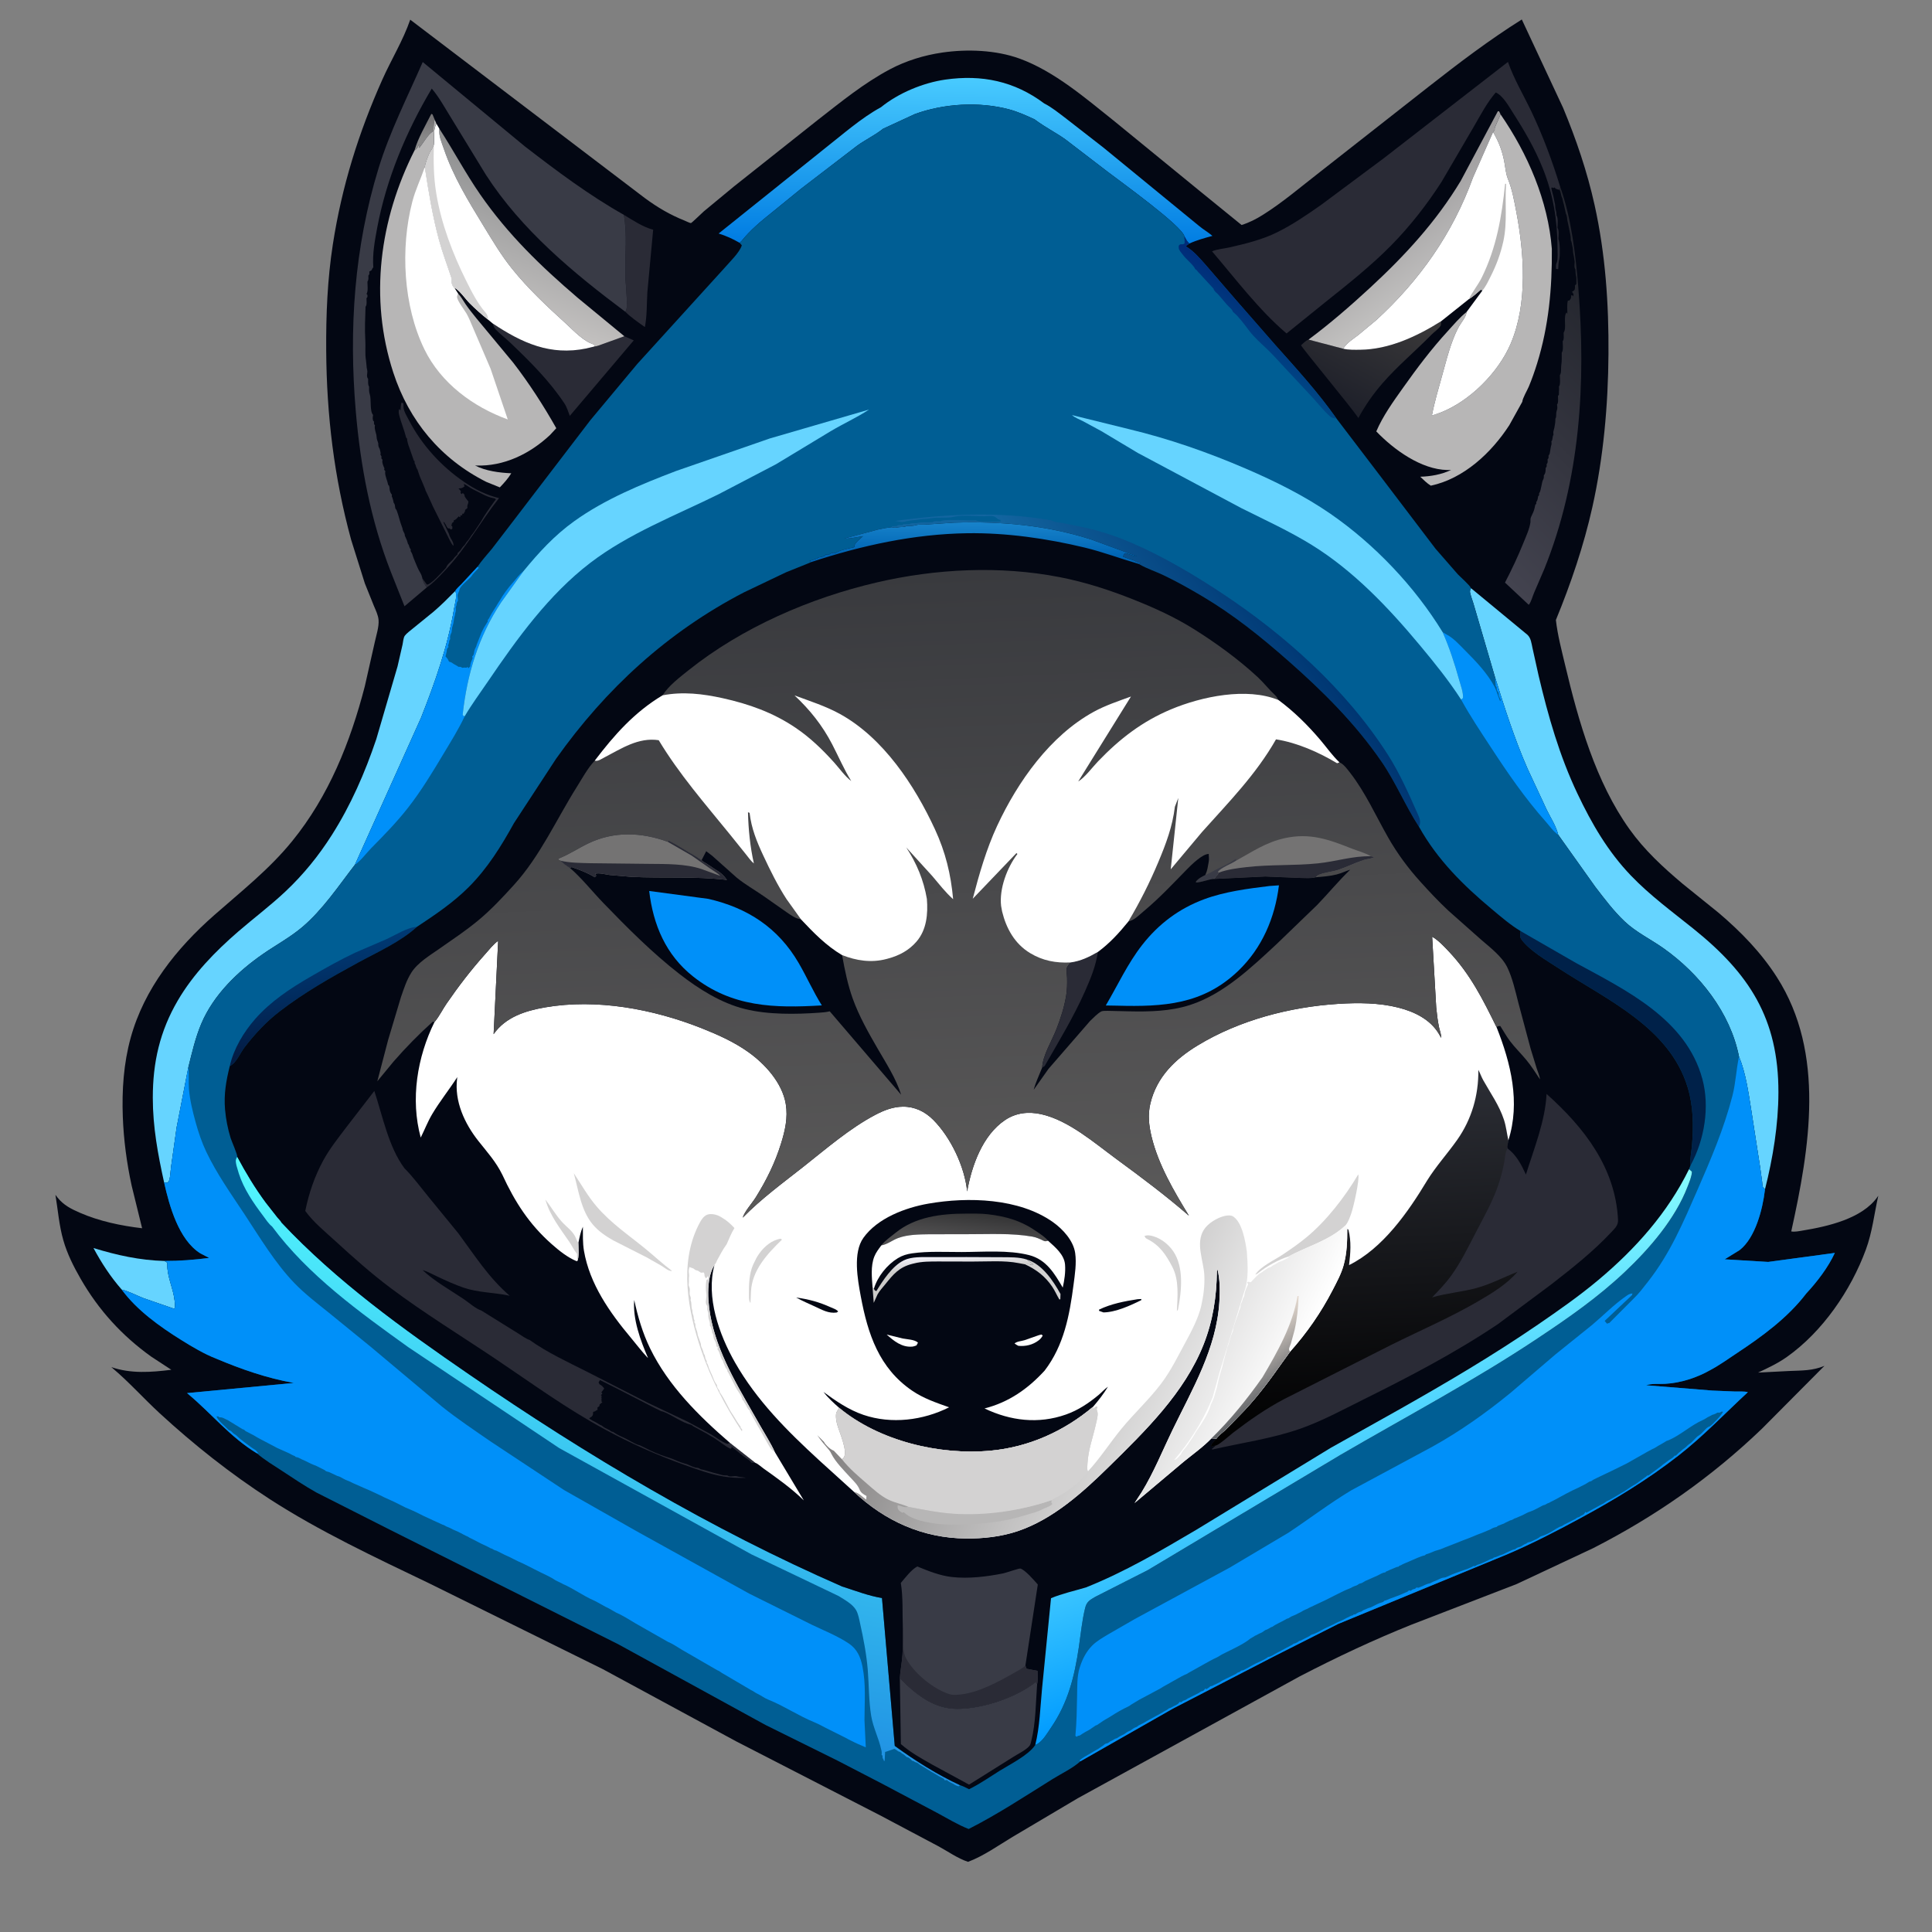 <svg width="144" height="144" viewBox="0 0 144 144" fill="none" xmlns="http://www.w3.org/2000/svg">
<rect x="0" y="0" width="144" height="144" fill="#808080" stroke="none"/>
<path d="M30.576 1.467L48.067 14.767C49.018 15.466 49.936 16.006 51.032 16.445C51.114 16.478 51.427 16.633 51.498 16.627C51.555 16.623 52.34 15.857 52.458 15.755L54.714 13.89L60.96 8.935C62.689 7.59 64.387 6.197 66.33 5.166C67.537 4.525 68.876 4.115 70.227 3.918C72.077 3.648 74.22 3.724 75.991 4.367C78.599 5.313 80.93 7.339 83.08 9.052L89.329 14.16L92.54 16.77C93.114 16.591 93.615 16.334 94.121 16.017C95.6 15.092 96.973 13.91 98.354 12.841L106.503 6.446C108.738 4.695 111.021 2.96 113.427 1.452L116.505 8.039C117.482 10.39 118.3 12.792 118.851 15.28C119.662 18.941 119.913 22.65 119.886 26.39C119.859 30.195 119.516 34.082 118.686 37.797C118.044 40.67 117.087 43.489 115.967 46.21C116.095 47.352 116.399 48.483 116.663 49.599C117.648 53.758 118.941 58.289 121.455 61.806C122.577 63.377 123.948 64.636 125.413 65.872L128.11 68.048C129.763 69.456 131.26 70.991 132.437 72.83C136.077 78.517 134.878 85.582 133.509 91.782C133.763 91.836 134.123 91.757 134.382 91.714C136.226 91.411 138.796 90.83 139.933 89.215L139.997 89.124C139.693 90.472 139.553 91.828 139.072 93.135C137.956 96.172 135.844 99.259 133.177 101.143C132.506 101.617 131.777 101.96 131.035 102.305L133.354 102.186C134.299 102.144 135.097 102.175 135.983 101.802L131.332 106.481C127.567 110.098 123.374 113.03 118.729 115.398L113.042 118.066L105.208 121.091C102.358 122.233 99.609 123.529 96.883 124.942L80.337 134.028L75.465 136.915C74.424 137.542 73.289 138.349 72.152 138.77C71.397 138.525 70.627 137.978 69.926 137.6L65.593 135.303L54.867 129.789L44.922 124.404L31.992 118.014C27.981 116.088 23.827 114.144 20.086 111.724C17.189 109.849 14.45 107.681 11.911 105.344C10.72 104.248 9.616 103.008 8.383 101.969L8.296 101.896C9.747 102.398 11.267 102.284 12.77 102.095L11.271 101.115C9.09 99.553 7.351 97.647 6.01 95.313C5.484 94.399 5.007 93.448 4.717 92.43C4.403 91.331 4.317 90.181 4.132 89.056L4.279 89.249C4.743 89.828 5.288 90.1 5.951 90.39C7.393 91.022 9.035 91.365 10.592 91.546L9.812 88.369C9.448 86.697 9.216 84.95 9.153 83.237C9.08 81.264 9.213 79.26 9.74 77.352C10.752 73.684 13.161 70.678 15.973 68.204C17.988 66.43 20.059 64.804 21.767 62.706C24.506 59.342 26.111 55.32 27.191 51.151L27.937 47.849C28.043 47.356 28.258 46.711 28.216 46.209C28.186 45.848 28.005 45.484 27.866 45.154L27.192 43.478L26.172 40.234C24.9 35.572 24.346 30.952 24.313 26.124C24.295 23.47 24.403 20.835 24.809 18.209C25.476 13.903 26.727 9.891 28.501 5.923C29.168 4.432 30.044 3.012 30.576 1.467Z" fill="#030713"/>
<path d="M30.895 11.213C31.155 10.296 31.717 9.341 32.148 8.489L32.238 8.526L32.399 8.919L32.368 9.06C32.318 9.295 32.316 9.533 32.309 9.772L32.254 9.803C31.89 10.018 31.535 10.688 31.236 11.036L31.254 10.92C31.263 10.806 31.275 10.835 31.219 10.778L31.163 10.91C31.097 11.058 31.03 11.121 30.895 11.213Z" fill="url(#paint0_linear_1201_3)"/>
<path d="M46.497 16.011C47.163 16.413 47.926 16.926 48.683 17.121L48.25 21.789C48.201 22.642 48.229 23.536 48.066 24.376C47.566 24.025 47.04 23.664 46.604 23.236C46.684 23.12 46.704 23.05 46.713 22.909C46.761 22.076 46.618 21.228 46.606 20.395C46.586 18.967 46.757 17.412 46.497 16.011Z" fill="#2A2B36"/>
<path d="M9.073 96.12C8.236 95.162 7.568 94.14 6.967 93.021C8.708 93.556 10.43 93.936 12.257 93.985L12.47 94.109L12.467 94.233C12.46 95.211 12.929 96.043 13.023 96.993C13.041 97.181 13.085 97.379 12.99 97.552L10.71 96.765C10.171 96.558 9.629 96.256 9.073 96.12Z" fill="#66D4FF"/>
<path d="M31.473 43.098L31.817 43.574C32.131 43.572 32.921 42.665 33.163 42.409C33.347 42.213 33.183 42.405 33.31 42.182C33.445 41.949 33.724 41.804 33.873 41.548L34.102 41.319L34.102 41.231C34.255 41.093 34.333 41.019 34.435 40.843C34.517 40.704 34.634 40.658 34.717 40.491C34.755 40.415 34.829 40.34 34.882 40.276C34.96 40.179 35.019 40.084 35.086 39.98C35.169 39.851 35.138 39.899 35.232 39.783C35.311 39.687 35.37 39.592 35.438 39.487L35.861 38.854L35.99 38.632C36.09 38.446 36.226 38.282 36.334 38.096L36.422 37.973L36.488 37.871L36.844 37.374L36.967 37.215C36.874 37.149 36.876 37.137 36.761 37.126C36.577 37.109 36.168 36.941 36 36.845L35.252 36.468C35.004 36.355 34.82 36.163 34.559 36.071L34.628 36.247C34.441 36.396 34.414 36.389 34.172 36.405L34.347 36.599L34.33 36.757L34.435 36.828L34.488 36.74C34.592 36.844 34.628 36.832 34.629 36.986C34.711 37.134 34.801 37.246 34.91 37.374C34.91 37.61 34.799 37.58 34.839 37.867L34.664 38.008L34.664 38.096L34.611 38.184L34.559 38.289L34.453 38.289L34.453 38.395L34.312 38.43L34.312 38.536C34.231 38.536 34.274 38.546 34.19 38.483C34.065 38.617 34 38.731 33.82 38.783L33.82 38.888L33.68 38.994L33.679 39.082L33.627 39.153L33.714 39.241V39.417L33.609 39.469L33.504 39.382L33.399 39.381C33.289 39.267 33.286 39.24 33.223 39.1L33.17 39.029L33.117 38.924H33.047L33.469 39.804L33.484 39.868C33.548 40.124 33.868 40.438 33.785 40.684C33.676 40.556 33.612 40.448 33.539 40.297L32.239 37.691L32.203 37.603L31.922 36.986L31.782 36.687L31.746 36.619C31.658 36.442 31.773 36.676 31.676 36.423L31.5 36L31.289 35.507L31.147 35.09C31.061 34.794 31.178 35.164 31.044 34.873C30.983 34.74 30.99 34.651 30.903 34.521L30.902 34.38L30.833 34.309L30.821 34.256L30.513 33.374C30.44 33.192 30.341 32.879 30.34 32.689L30.27 32.618L30.257 32.561C30.122 32.025 29.897 31.505 29.76 30.965C29.716 30.793 29.697 30.68 29.743 30.505H29.795L29.848 30.611C29.863 30.409 29.871 30.209 29.918 30.012L30.058 30.047C30.078 30.165 30.071 30.248 30.077 30.364C30.092 30.659 30.346 31.062 30.48 31.322C31.442 33.176 32.886 34.755 34.606 35.929C35.416 36.482 36.239 36.894 37.194 37.128C35.776 38.925 34.72 40.909 33.112 42.578C32.707 42.998 32.293 43.456 31.809 43.783C31.641 43.554 31.538 43.377 31.473 43.098Z" fill="#2A2B36"/>
<path d="M36.721 24.108C38.905 25.56 41.006 26.525 43.694 25.974L44.3 25.827C44.505 25.816 44.791 25.687 44.989 25.621L46.536 25.061L47.237 25.369L42.469 30.997C42.35 30.693 42.262 30.365 42.082 30.091C40.96 28.388 39.537 26.985 38.074 25.58C37.712 25.232 37.293 24.919 36.948 24.559C36.83 24.434 36.773 24.267 36.721 24.108Z" fill="#2A2B36"/>
<path d="M107.413 23.944C107.407 24.013 107.411 24.219 107.383 24.27C107.263 24.487 106.884 24.75 106.699 24.94C105.502 26.165 104.161 27.278 103.039 28.572C102.345 29.371 101.748 30.227 101.244 31.157C100.743 30.383 96.977 25.866 96.974 25.73C97.147 25.575 97.31 25.398 97.529 25.313L100.11 25.992C100.523 26.087 100.956 26.074 101.377 26.07C103.539 26.047 105.614 25.072 107.413 23.944Z" fill="url(#paint1_linear_1201_3)"/>
<path d="M32.747 9.593C33.799 11.206 34.703 12.925 35.8 14.506C37.874 17.495 40.312 19.847 43.063 22.2L46.536 25.061L44.989 25.62C44.791 25.687 44.505 25.816 44.3 25.827L44.29 25.681C43.498 25.461 42.761 24.642 42.16 24.097C40.747 22.816 39.361 21.515 38.161 20.026C37.346 19.014 36.695 17.912 36.019 16.806C34.891 14.963 33.788 13.162 33.085 11.105C32.913 10.6 32.691 10.134 32.747 9.593Z" fill="url(#paint2_linear_1201_3)"/>
<path d="M108.876 13.479L111.641 8.291L111.737 8.298L111.844 8.526L111.461 9.403C111.403 9.518 111.398 9.562 111.404 9.687L111.285 9.84L109.782 13.249C108.28 17.396 105.814 20.891 102.585 23.854L101.211 24.994C100.804 25.305 100.392 25.546 100.11 25.992L97.529 25.313C99.13 24.122 100.643 22.809 102.108 21.456C104.715 19.049 107.037 16.531 108.876 13.479Z" fill="url(#paint3_linear_1201_3)"/>
<path d="M116.296 13.95C117.119 16.272 117.436 18.97 117.636 21.417C118.217 28.528 117.793 35.744 115.097 42.426L114.346 44.172C114.235 44.431 114.14 44.797 113.988 45.027L113.94 45.076L112.173 43.423C112.682 42.441 113.143 41.467 113.556 40.44C113.757 39.94 114.006 39.422 114.076 38.885L114.069 38.873C114.069 38.726 114.063 38.634 114.13 38.5C114.236 38.286 114.337 38.082 114.384 37.845L114.434 37.62L114.504 37.55L114.505 37.409C114.617 37.296 114.614 37.14 114.645 36.986L114.715 36.916L114.716 36.775C114.839 36.589 114.834 36.416 114.891 36.212C114.924 36.093 114.942 35.893 114.997 35.789C115.079 35.631 115.067 35.616 115.067 35.436C115.18 35.295 115.193 35.188 115.202 35.011L115.208 34.873C115.312 34.767 115.278 34.734 115.278 34.591C115.391 34.476 115.348 34.394 115.348 34.239C115.453 34.133 115.418 34.1 115.419 33.957C115.494 33.859 115.509 33.818 115.526 33.692L115.594 33.288C115.627 33.164 115.652 33.129 115.642 32.995L115.63 32.9C115.757 32.771 115.674 32.589 115.787 32.407C115.773 32.273 115.761 32.205 115.805 32.072C115.853 31.928 115.868 31.8 115.893 31.65C115.912 31.528 115.93 31.424 115.93 31.301L115.928 31.209C116.031 31.071 115.958 30.842 116.016 30.663C116.06 30.525 116.082 30.443 116.069 30.294L116.051 30.153C116.169 30.034 116.122 29.695 116.122 29.519L116.192 29.414L116.192 29.202C116.198 29.095 116.211 29.018 116.202 28.909L116.192 28.814C116.327 28.677 116.262 28.177 116.262 27.969C116.398 27.765 116.331 27.47 116.367 27.229C116.415 26.91 116.405 26.601 116.403 26.278C116.538 26.141 116.473 25.64 116.473 25.433C116.591 25.314 116.543 24.974 116.544 24.798C116.789 24.43 116.501 23.666 116.754 23.284L116.824 23.389C116.822 23.077 116.78 22.705 116.86 22.404L116.965 22.403C117.101 22.233 117.105 22.233 117.106 22.016H117.211L117.264 22.104L117.281 21.91C117.192 21.797 117.225 21.857 117.176 21.734L117.281 21.681C117.387 21.61 117.39 21.506 117.39 21.393L117.387 21.276L117.492 21.17V20.677C117.441 20.46 117.426 20.306 117.422 20.078C117.279 19.864 117.404 19.645 117.352 19.409C117.324 19.285 117.316 19.099 117.281 18.986C117.221 18.787 117.263 18.604 117.211 18.423C117.174 18.294 117.172 18.195 117.141 18.07C117.081 17.831 117.091 18.042 117.08 17.876C117.073 17.765 117.076 17.662 117.054 17.552L116.895 16.767L116.859 16.591C116.797 16.408 116.822 16.251 116.771 16.08C116.679 15.766 116.747 16.107 116.7 15.872L116.561 15.235C116.501 15.073 116.491 14.916 116.438 14.759L116.385 14.636C116.335 14.46 116.333 14.331 116.25 14.155L116.296 13.95Z" fill="url(#paint4_linear_1201_3)"/>
<path d="M32.53 9.222L32.747 9.593C32.691 10.134 32.913 10.6 33.085 11.105C33.788 13.162 34.891 14.963 36.019 16.806C36.696 17.912 37.346 19.014 38.161 20.026C39.361 21.515 40.747 22.816 42.16 24.097C42.761 24.642 43.498 25.461 44.29 25.681L44.3 25.827L43.694 25.974C41.006 26.525 38.905 25.56 36.721 24.108L36.382 23.827C35.896 23.447 35.424 23.019 34.987 22.583C34.711 22.309 34.199 21.57 33.863 21.454L33.816 21.428C33.717 21.27 33.652 21.165 33.663 20.974C33.669 20.866 33.677 20.814 33.642 20.706C33.332 19.764 32.98 18.847 32.72 17.887C32.237 16.108 31.942 14.279 31.662 12.459C31.711 12.166 31.942 11.509 32.097 11.272C32.222 11.08 32.278 11.002 32.337 10.776C32.386 10.293 32.271 9.635 32.53 9.222Z" fill="white"/>
<path d="M31.662 12.459C31.711 12.166 31.942 11.509 32.097 11.272C32.222 11.08 32.278 11.002 32.337 10.776C32.306 12.044 32.313 13.172 32.52 14.433C32.888 16.68 33.744 18.915 34.756 20.945C35.143 21.722 35.597 22.622 36.171 23.274C36.334 23.459 36.36 23.584 36.382 23.827C35.896 23.447 35.424 23.019 34.987 22.583C34.711 22.309 34.199 21.57 33.863 21.454L33.816 21.428C33.717 21.27 33.652 21.165 33.663 20.974C33.669 20.866 33.677 20.814 33.642 20.706C33.332 19.764 32.98 18.847 32.72 17.887C32.237 16.108 31.942 14.279 31.662 12.459Z" fill="#D3D2D2"/>
<path d="M65.66 7.994C66.967 6.932 68.804 6.169 70.466 5.932C73.176 5.545 75.616 6.051 77.826 7.708C78.394 7.994 78.921 8.431 79.43 8.812L82.24 10.999L89.355 16.827C89.678 17.099 90.054 17.31 90.369 17.581C89.789 17.741 89.201 17.897 88.653 18.151C88.485 18.035 88.382 17.796 88.279 17.621C88.118 16.845 83.5 13.527 82.545 12.793L79.39 10.375C78.689 9.881 77.895 9.476 77.215 8.972L77.12 8.9C76.498 8.613 75.876 8.329 75.213 8.152C72.99 7.557 70.332 7.713 68.176 8.507L65.818 9.598L65.731 9.665C65.169 10.095 64.499 10.425 63.915 10.838L59.695 14.077L57.516 15.852C56.736 16.474 55.923 17.152 55.301 17.93L55.13 18.101C54.613 17.801 54.134 17.584 53.563 17.405L61.453 11.083C62.785 10.043 64.179 8.796 65.66 7.994Z" fill="url(#paint5_linear_1201_3)"/>
<path d="M111.844 8.526C113.868 11.456 115.391 14.983 115.665 18.556C115.691 21.471 115.433 24.298 114.565 27.097C114.384 27.68 114.183 28.251 113.948 28.814C113.835 29.087 113.482 29.675 113.462 29.948L112.494 31.692C111.16 33.748 109.108 35.675 106.645 36.199C106.351 36.019 106.108 35.767 105.858 35.533C106.655 35.508 107.421 35.37 108.151 35.034L107.883 35.032C105.925 34.998 103.884 33.513 102.581 32.154C103.081 30.986 103.843 29.934 104.575 28.903C105.623 27.426 106.678 26.022 107.904 24.685C108.358 24.189 108.792 23.663 109.32 23.244C109.248 23.68 108.955 23.961 108.743 24.336C108.557 24.666 108.401 25.04 108.267 25.394C107.952 26.229 107.733 27.112 107.493 27.971C107.216 28.962 106.921 29.959 106.725 30.97L107.365 30.753C109.56 29.894 111.685 27.766 112.605 25.598C113.867 22.627 113.608 18.895 113.017 15.793C112.864 14.992 112.708 14.111 112.399 13.356C112.241 12.973 112.209 12.559 112.138 12.153C111.992 11.305 111.722 10.579 111.285 9.84L111.405 9.687C111.398 9.562 111.403 9.518 111.461 9.403L111.844 8.526Z" fill="#B7B6B6"/>
<path d="M111.285 9.84C111.722 10.579 111.992 11.305 112.138 12.153C112.209 12.559 112.241 12.973 112.399 13.356C112.708 14.111 112.864 14.992 113.017 15.793C113.608 18.895 113.867 22.627 112.605 25.598C111.685 27.766 109.56 29.894 107.365 30.753L106.725 30.971C106.921 29.959 107.216 28.962 107.493 27.971C107.732 27.112 107.952 26.229 108.267 25.394C108.401 25.04 108.557 24.666 108.743 24.336C108.955 23.961 109.248 23.68 109.319 23.244L110.498 21.644L110.367 21.594C110.08 21.842 109.802 22.1 109.478 22.298L107.413 23.944C105.614 25.072 103.539 26.047 101.377 26.07C100.956 26.074 100.523 26.087 100.11 25.992C100.392 25.546 100.804 25.305 101.211 24.994L102.585 23.854C105.814 20.891 108.28 17.396 109.782 13.249L111.285 9.84Z" fill="white"/>
<path d="M109.478 22.298C109.754 21.729 110.165 21.247 110.443 20.683C111.54 18.459 111.931 16.151 112.182 13.703L112.254 13.701C112.152 15.136 112.363 16.529 112.055 17.962C111.85 18.912 111.525 19.777 111.085 20.642C110.915 20.978 110.742 21.356 110.498 21.644L110.367 21.594C110.08 21.842 109.803 22.099 109.478 22.298Z" fill="#B7B6B6"/>
<path d="M33.938 44.042C34.09 44.394 33.913 44.955 33.852 45.324C33.378 48.165 32.438 50.818 31.387 53.488L26.458 64.447C25.232 66.034 24.056 67.809 22.518 69.11C21.628 69.862 20.581 70.427 19.622 71.089C17.726 72.398 15.91 74.151 15.002 76.305C14.56 77.352 14.313 78.448 14.039 79.546L13.164 84.044L12.753 86.96C12.711 87.263 12.705 87.751 12.592 88.027C12.57 88.079 12.518 88.112 12.48 88.154L12.233 88.139C11.767 86.024 11.39 84.003 11.389 81.826C11.388 79.181 11.914 76.861 13.252 74.572C14.405 72.599 16.037 70.919 17.755 69.434C18.919 68.428 20.152 67.504 21.273 66.448C22.605 65.195 23.753 63.782 24.733 62.238C26.154 60 27.201 57.598 28.047 55.09L29.631 49.669L30.005 48.038C30.041 47.866 30.067 47.526 30.171 47.385C30.313 47.193 30.589 47.002 30.771 46.846L32.313 45.593C32.884 45.107 33.41 44.574 33.938 44.042Z" fill="#66D4FF"/>
<path d="M109.637 43.837L113.85 47.317C114.112 47.567 114.147 47.955 114.221 48.293L114.679 50.357C115.393 53.383 116.239 56.346 117.578 59.162C118.641 61.399 119.844 63.474 121.571 65.272C122.984 66.743 124.633 67.951 126.219 69.225C130.378 72.566 132.565 75.919 132.553 81.427C132.548 83.835 132.142 86.324 131.55 88.652C131.496 88.586 131.429 88.528 131.387 88.453C131.353 88.393 131.345 88.132 131.335 88.063L131.188 86.995L130.506 82.603C130.302 81.332 130.108 79.947 129.615 78.754C128.97 75.468 126.662 72.571 123.986 70.678C123.032 70.004 121.928 69.475 121.081 68.67C120.262 67.891 119.587 66.99 118.901 66.097L116.136 62.212C115.984 61.577 115.578 60.963 115.291 60.377L113.843 57.271C112.886 55.083 112.148 52.782 111.439 50.503L109.817 44.97C109.763 44.77 109.55 44.243 109.564 44.066C109.57 43.986 109.613 43.913 109.637 43.837Z" fill="#66D4FF"/>
<path d="M116.25 14.155C116.167 14.132 116.014 14.106 115.945 14.054L115.857 13.967L115.787 14.019C115.705 13.965 115.755 13.985 115.629 13.984C115.629 14.055 115.651 14.126 115.664 14.196L115.789 14.674L115.84 14.935L115.875 15.112C115.938 15.295 115.898 15.437 115.945 15.605C115.995 15.781 116.01 15.878 116.016 16.063C116.154 16.271 116.086 16.72 116.086 16.979C116.219 17.179 116.156 17.578 116.156 17.824C116.273 18 116.281 19.029 116.227 19.268C116.164 19.545 116.148 19.771 116.139 20.061L115.981 20.043C115.977 19.905 115.955 19.749 116.009 19.62L116.04 19.55C116.131 19.237 116.088 18.779 116.087 18.451C116.082 16.415 115.762 14.477 115.004 12.582C114.406 11.086 113.64 9.766 112.773 8.416C112.464 7.934 112.027 7.127 111.484 6.893C110.823 7.665 110.397 8.497 109.89 9.37L107.447 13.551C106.364 15.238 105.085 16.876 103.676 18.304C102.194 19.806 100.531 21.126 98.886 22.439L95.893 24.854C93.833 23.106 92.092 20.787 90.339 18.733C90.681 18.574 91.221 18.535 91.605 18.447C92.841 18.165 94.06 17.873 95.203 17.308C96.363 16.734 97.425 16.001 98.484 15.26L103.136 11.796L112.394 4.616C112.846 5.903 113.55 7.075 114.136 8.302C114.994 10.099 115.712 12.046 116.296 13.95L116.25 14.155Z" fill="#2A2B36"/>
<path d="M31.809 43.783L30.149 45.187L29.119 42.595C27.625 38.763 26.865 34.725 26.517 30.638C25.994 24.505 26.404 18.443 28.218 12.533C29.054 9.809 30.369 7.227 31.508 4.623L39.126 10.916C41.474 12.728 43.908 14.556 46.497 16.011C46.757 17.412 46.586 18.967 46.606 20.395C46.618 21.228 46.761 22.076 46.713 22.909C46.704 23.05 46.684 23.12 46.604 23.236C42.733 20.346 38.858 17.124 36.212 13.021L33.55 8.666C33.119 7.969 32.713 7.226 32.181 6.601C30.279 9.798 28.803 13.312 28.114 16.979C27.931 17.953 27.752 18.924 27.824 19.92L27.783 19.976C27.723 20.062 27.744 20.027 27.703 20.131L27.527 20.237C27.527 20.384 27.564 20.428 27.456 20.536C27.456 20.718 27.489 20.839 27.386 20.994C27.386 21.252 27.454 21.701 27.317 21.91L27.386 21.98C27.386 22.116 27.417 22.126 27.316 22.227C27.316 22.403 27.364 22.742 27.245 22.861C27.218 23.692 27.176 24.533 27.228 25.362C27.26 25.862 27.19 26.379 27.281 26.877L27.324 27.311C27.338 27.487 27.326 27.362 27.363 27.551C27.388 27.675 27.386 27.715 27.37 27.831C27.347 27.997 27.337 28.113 27.439 28.25L27.438 28.339C27.438 28.488 27.42 28.694 27.509 28.814C27.505 29.027 27.494 29.192 27.562 29.395C27.686 29.765 27.546 30.662 27.808 30.928L27.788 31.04C27.771 31.168 27.776 31.23 27.808 31.35L27.878 31.421C27.879 31.564 27.844 31.597 27.949 31.703L27.934 31.784C27.916 32.01 28.008 32.209 28.054 32.425L28.077 32.64C28.088 32.756 28.124 32.828 28.16 32.935C28.218 33.11 28.185 33 28.195 33.147C28.206 33.298 28.232 33.334 28.3 33.464L28.336 33.605L28.356 33.695C28.378 33.805 28.373 33.766 28.353 33.886C28.439 34.025 28.445 33.989 28.424 34.168L28.511 34.274L28.497 34.344C28.479 34.53 28.581 34.74 28.652 34.908L28.634 35.014L28.722 35.12L28.705 35.225C28.707 35.511 28.882 35.849 28.933 36.141L29.003 36.211C29.029 36.306 29.03 36.36 29.039 36.458C29.054 36.619 29.113 36.759 29.214 36.88L29.197 36.986L29.236 37.072C29.289 37.2 29.306 37.311 29.336 37.443C29.384 37.653 29.312 37.331 29.425 37.62L29.461 37.867C29.483 37.949 29.532 37.959 29.566 38.043C29.715 38.421 29.798 38.867 29.956 39.262C30.001 39.374 29.982 39.328 30.013 39.462C30.041 39.581 30.077 39.63 30.128 39.734C30.194 39.867 30.14 39.781 30.181 39.945L30.257 40.114C30.308 40.222 30.349 40.321 30.38 40.437C30.444 40.672 30.364 40.416 30.48 40.65L30.495 40.716C30.52 40.815 30.566 40.882 30.62 40.967L30.603 41.072L30.643 41.132C30.707 41.236 30.747 41.337 30.777 41.456C30.806 41.569 30.858 41.669 30.902 41.777L30.934 41.859C31.043 42.135 31.171 42.44 31.324 42.693C31.401 42.822 31.446 42.946 31.48 43.091L31.473 43.098C31.538 43.377 31.641 43.554 31.809 43.783Z" fill="#393B46"/>
<path d="M30.895 11.213C31.03 11.121 31.097 11.058 31.163 10.91L31.219 10.778C31.275 10.835 31.263 10.806 31.254 10.92L31.236 11.036C31.535 10.688 31.89 10.018 32.254 9.803L32.309 9.772C32.316 9.533 32.318 9.295 32.368 9.06L32.399 8.919L32.53 9.222C32.271 9.635 32.386 10.293 32.337 10.776C32.278 11.002 32.222 11.08 32.097 11.272C31.942 11.509 31.711 12.166 31.662 12.459C31.942 14.279 32.237 16.108 32.72 17.887C32.98 18.847 33.332 19.764 33.642 20.706C33.677 20.814 33.669 20.866 33.663 20.974C33.652 21.165 33.717 21.27 33.816 21.428L33.863 21.454L34.138 21.88C34.361 22.101 34.522 22.409 34.699 22.668C34.946 23.027 35.221 23.37 35.495 23.709L38.256 27.037C39.423 28.547 40.526 30.253 41.462 31.917L40.99 32.426C39.49 33.829 37.557 34.775 35.475 34.697L35.406 34.694C36.2 35.108 37.227 35.237 38.107 35.276C37.863 35.675 37.577 35.99 37.253 36.326L36.246 35.918C32.846 34.206 30.49 31.377 29.313 27.766C27.504 22.215 28.294 16.367 30.895 11.213Z" fill="#B7B6B6"/>
<path d="M31.662 12.459C31.942 14.279 32.237 16.108 32.72 17.887C32.98 18.847 33.332 19.764 33.642 20.706C33.677 20.814 33.669 20.866 33.663 20.974C33.652 21.165 33.717 21.27 33.816 21.428L33.863 21.454L34.138 21.88C34.114 21.961 34.072 22.038 34.066 22.123C34.049 22.383 34.643 23.136 34.789 23.4C34.977 23.742 35.121 24.12 35.277 24.479L36.567 27.488L37.846 31.263C35.263 30.327 32.863 28.558 31.634 26.039C30.058 22.807 29.832 18.507 30.73 15.042C30.96 14.15 31.365 13.326 31.662 12.459Z" fill="white"/>
<path d="M65.818 9.598L68.176 8.507C70.332 7.713 72.99 7.557 75.213 8.152C75.876 8.329 76.498 8.613 77.12 8.9L77.215 8.972C77.895 9.476 78.689 9.881 79.39 10.375L82.545 12.793C83.5 13.527 88.118 16.845 88.279 17.621C88.382 17.796 88.485 18.035 88.653 18.151L88.368 18.352L88.428 18.388C88.991 18.734 89.443 19.275 89.88 19.765L92.037 22.264L95.041 25.701C96.645 27.497 98.222 29.224 99.615 31.196L103.028 35.677L106.994 40.897L108.658 42.805C108.842 42.999 109.587 43.653 109.637 43.837C109.613 43.913 109.57 43.986 109.564 44.066C109.55 44.243 109.763 44.77 109.817 44.97L111.439 50.503C112.148 52.782 112.886 55.083 113.843 57.272L115.291 60.377C115.578 60.963 115.984 61.577 116.136 62.212L118.902 66.097C119.587 66.99 120.262 67.891 121.081 68.67C121.928 69.475 123.033 70.004 123.986 70.678C126.662 72.571 128.97 75.468 129.615 78.754C130.108 79.947 130.302 81.332 130.506 82.603L131.188 86.995L131.335 88.063C131.345 88.132 131.353 88.393 131.387 88.453C131.429 88.528 131.496 88.586 131.55 88.652L131.544 88.712C131.375 90.121 130.839 92.257 129.66 93.176L128.55 93.861L131.791 94.057L136.757 93.385C136.268 94.453 135.428 95.548 134.634 96.401C133.243 98.223 131.351 99.6 129.459 100.853C128.817 101.278 128.163 101.751 127.485 102.112C126.47 102.69 125.273 103.079 124.102 103.142C123.674 103.165 123.09 103.107 122.695 103.248L127.617 103.645L129.313 103.715C129.612 103.723 129.989 103.689 130.276 103.763C128.557 105.353 126.947 107.052 125.095 108.495C122.786 110.296 120.342 111.773 117.774 113.164C115.992 114.13 114.173 115.067 112.308 115.862L99.735 121.041L94.992 123.437L87.417 127.352L80.524 131.278C79.973 131.786 79.094 132.202 78.448 132.604C76.414 133.872 74.338 135.24 72.2 136.323C71.397 136.013 70.602 135.524 69.843 135.118L65.746 132.947L62.45 131.239L57.056 128.569L46.071 122.548L29.039 114.007L23.587 111.246C22.712 110.755 21.861 110.185 21.023 109.632C20.396 109.219 19.708 108.816 19.143 108.318C17.179 107.135 15.748 105.339 14.01 103.891L13.94 103.834L21.902 103.076C19.901 102.723 17.985 102.055 16.116 101.266C15.204 100.911 14.327 100.385 13.5 99.869C11.911 98.879 10.194 97.651 9.073 96.12C9.629 96.256 10.171 96.558 10.71 96.765L12.99 97.552C13.085 97.379 13.041 97.181 13.023 96.993C12.929 96.043 12.46 95.211 12.467 94.233L12.47 94.109L12.257 93.985C13.396 93.989 14.459 93.901 15.589 93.76L14.932 93.417C13.317 92.407 12.622 89.87 12.233 88.139L12.48 88.154C12.518 88.112 12.57 88.079 12.592 88.027C12.705 87.751 12.711 87.263 12.753 86.96L13.164 84.044L14.039 79.546C14.313 78.448 14.56 77.352 15.002 76.305C15.91 74.151 17.726 72.398 19.622 71.089C20.581 70.427 21.628 69.862 22.518 69.11C24.056 67.809 25.232 66.034 26.458 64.447L31.387 53.488C32.438 50.818 33.378 48.165 33.852 45.324C33.913 44.955 34.09 44.394 33.938 44.042C33.995 43.9 34.276 43.664 34.386 43.544L35.587 42.249C35.897 41.78 36.301 41.35 36.658 40.914L38.011 39.152L44.001 31.32L47.486 27.14L53.959 20.017C54.327 19.583 55.143 18.814 55.289 18.282L55.13 18.101L55.301 17.93C55.923 17.152 56.736 16.474 57.516 15.852L59.695 14.077L63.915 10.838C64.499 10.425 65.169 10.095 65.731 9.665L65.818 9.598Z" fill="#005E94"/>
<path d="M88.279 17.621C88.382 17.796 88.485 18.035 88.653 18.151L88.368 18.352L88.428 18.388C88.991 18.734 89.443 19.275 89.88 19.765L92.037 22.264L95.041 25.701C96.645 27.497 98.222 29.224 99.615 31.196C99.44 31.17 99.277 31.162 99.138 31.04C98.684 30.641 98.322 30.172 97.918 29.726L95.826 27.481C95.379 27.012 94.94 26.499 94.473 26.053C93.996 25.599 93.475 25.145 93.079 24.616C92.764 24.195 92.359 23.642 91.967 23.305L91.899 23.248C91.83 23.039 91.605 22.884 91.459 22.72L90.826 21.98C90.732 21.867 90.564 21.753 90.493 21.628C90.371 21.415 90.559 21.622 90.38 21.442L89.413 20.388L89.297 20.272C89.236 20.2 89.224 20.155 89.142 20.097L89.086 20.061C88.973 19.773 88.461 19.363 88.243 19.092L87.99 18.768L87.927 18.669C87.831 18.524 87.856 18.486 87.856 18.317C87.999 18.102 88.103 18.296 88.295 18.141L88.295 17.894C88.27 17.763 88.26 17.762 88.279 17.621Z" fill="url(#paint6_linear_1201_3)"/>
<path d="M17.126 79.459C17.41 78.182 18.158 76.929 19.015 75.954C20.172 74.638 21.623 73.68 23.126 72.808C24.223 72.171 25.339 71.542 26.485 71L28.758 70.021C29.441 69.719 30.339 69.124 31.073 69.082C29.852 70.198 28.151 70.95 26.707 71.736C24.665 72.847 22.668 73.975 20.822 75.399C19.834 76.161 18.996 77.063 18.234 78.048C17.889 78.493 17.627 79.211 17.126 79.459Z" fill="url(#paint7_linear_1201_3)"/>
<path d="M113.338 69.398L117.477 71.781C121.207 73.813 125.679 75.959 126.884 80.421C127.448 82.51 127.04 84.957 126.011 86.847L125.992 86.879C125.953 86.363 126.068 85.862 126.112 85.35C126.233 83.928 126.211 82.455 125.799 81.079C124.447 76.563 119.76 74.52 116.131 72.143C115.267 71.578 114.064 70.89 113.43 70.063C113.247 69.823 113.306 69.68 113.338 69.398Z" fill="#002149"/>
<path d="M107.527 47.12L107.862 47.318C108.36 47.587 108.763 48.043 109.158 48.439C109.982 49.264 110.865 50.175 111.41 51.217C111.546 51.479 111.643 51.851 111.761 52.133L111.797 52.239L111.867 52.204L111.76 51.972C111.698 51.849 111.692 51.778 111.692 51.64L111.639 51.569C111.555 51.443 111.551 51.367 111.551 51.217L111.481 51.147L111.439 50.503C112.148 52.782 112.886 55.083 113.843 57.272L115.291 60.377C115.578 60.963 115.984 61.577 116.136 62.212C115.784 61.989 115.504 61.571 115.225 61.256C113.66 59.493 112.377 57.626 111.091 55.656C110.341 54.508 109.56 53.347 108.903 52.143L109.043 52.026C109.07 51.598 108.874 51.093 108.758 50.678C108.417 49.456 108.035 48.283 107.527 47.12Z" fill="#0090F9"/>
<path d="M33.938 44.042C33.995 43.9 34.276 43.664 34.386 43.544L35.587 42.249L35.691 42.325C35.48 42.558 35.269 42.727 35.104 42.992L34.945 43.151C34.756 43.336 34.279 43.718 34.242 43.961C34.226 44.062 34.169 44.163 34.131 44.258C34.083 44.379 34.106 44.47 34.119 44.595L34.129 44.698L34.136 44.771L34.085 44.847C34.009 44.974 34.047 45.016 34.014 45.141L33.961 45.264C33.983 45.486 33.996 45.524 33.925 45.722L33.908 45.863L33.881 45.949C33.812 46.181 33.828 46.401 33.74 46.638C33.694 46.762 33.682 46.871 33.672 47.002C33.66 47.16 33.675 47.077 33.609 47.237C33.549 47.386 33.529 47.466 33.556 47.624L33.513 47.706C33.423 47.885 33.5 47.712 33.468 47.906L33.398 48.117L33.433 48.223L33.363 48.294C33.298 48.385 33.3 48.472 33.292 48.575L33.205 48.928L33.277 49.003C33.368 49.104 33.413 49.193 33.468 49.316L33.565 49.344C33.692 49.386 33.715 49.427 33.82 49.492C33.944 49.567 34.057 49.61 34.172 49.703C34.321 49.703 34.32 49.685 34.453 49.774L34.542 49.764C34.677 49.751 34.625 49.752 34.77 49.773L34.84 49.703L34.91 49.808L35.051 49.667L35.05 49.586C35.065 49.402 35.154 49.235 35.227 49.069L35.192 48.928L35.262 48.857C35.328 48.763 35.33 48.646 35.35 48.54C35.375 48.406 35.431 48.304 35.491 48.188L35.544 48.012L35.825 47.307C35.886 47.123 35.992 46.956 36.071 46.779L36.352 46.321L36.352 46.216L36.398 46.158C36.473 46.059 36.447 46.094 36.502 45.984C36.68 45.626 36.932 45.296 37.125 44.948C37.168 44.871 37.218 44.825 37.266 44.736C37.472 44.352 37.925 43.751 38.215 43.433C38.507 43.114 38.655 42.846 39.017 42.571L37.344 44.908C35.663 47.445 34.816 50.245 34.485 53.26L34.521 53.349L34.639 53.382C34.178 54.357 33.599 55.281 33.045 56.205C32.218 57.584 31.398 58.943 30.406 60.213C29.566 61.286 28.624 62.247 27.669 63.216C27.27 63.621 26.929 64.122 26.458 64.447L31.387 53.488C32.438 50.818 33.378 48.165 33.852 45.324C33.913 44.955 34.09 44.394 33.938 44.042Z" fill="#0090F9"/>
<path d="M66.73 38.827C70.601 38.3 74.477 38.107 78.346 38.78L78.404 38.811C78.655 38.922 79.001 38.945 79.272 38.994L80.859 39.324C82.041 39.587 83.261 39.993 84.372 40.474C86.659 41.462 88.888 42.774 90.967 44.144C95.769 47.31 100.35 51.402 103.465 56.285C104.322 57.629 105.021 59.204 105.665 60.662C105.83 61.037 105.916 61.233 105.771 61.636C104.749 60.071 104.035 58.314 102.968 56.763C101.004 53.908 98.582 51.506 95.994 49.231C93.977 47.459 91.943 45.822 89.625 44.449C88.671 43.884 87.701 43.337 86.699 42.861C86.136 42.594 85.503 42.388 84.964 42.083L84.876 42.032L85.035 41.953C84.884 41.94 84.781 41.917 84.648 41.847L84.516 41.777L83.707 41.495L83.763 41.323C83.913 41.086 84.453 41.513 84.74 41.46L81.32 40.208C77.994 39.146 74.602 38.844 71.121 38.955L69.012 39.096C68.795 39.121 68.514 39.077 68.309 39.134C68.047 39.208 67.845 39.206 67.57 39.205C67.388 39.322 67.153 39.26 66.937 39.305C66.738 39.347 66.657 39.341 66.461 39.298L66.485 39.229L66.832 39.206C66.946 39.092 67.096 39.136 67.254 39.136L67.324 39.065H67.781C67.966 38.942 68.153 39.023 68.366 38.979C68.748 38.901 69.117 38.948 69.504 38.924C69.621 38.807 69.93 38.854 70.102 38.854C70.39 38.661 72.248 38.818 72.738 38.783C73.007 38.961 74.207 38.872 74.584 38.871L74.563 38.752C74.433 38.717 74.458 38.738 74.371 38.677L74.18 38.536C73.987 38.411 73.542 38.474 73.314 38.476C72.641 38.481 71.752 38.363 71.109 38.518C70.553 38.652 69.915 38.514 69.329 38.64C69.067 38.696 68.845 38.652 68.599 38.703C68.246 38.775 67.848 38.777 67.512 38.862C67.359 38.901 67.427 38.895 67.266 38.905L67.171 38.908L66.73 38.827Z" fill="url(#paint8_linear_1201_3)"/>
<path d="M20.281 91.42C20.01 91.207 19.797 90.865 19.59 90.591C18.879 89.647 18.165 88.608 17.802 87.47L17.772 87.371L17.627 86.88C17.567 86.591 17.527 86.466 17.684 86.219C18.323 87.411 19 88.541 19.806 89.631L20.684 90.751C20.757 90.84 20.943 91.017 20.98 91.121C25.099 95.505 30.026 99.044 34.961 102.437C43.737 108.473 52.998 113.981 62.765 118.247C63.741 118.556 64.725 118.943 65.738 119.109L66.69 130.127C68.186 131.218 69.882 132.287 71.566 133.062L71.436 133.142C71.34 133.109 71.244 133.08 71.156 133.027L71.086 132.975C70.931 132.89 70.784 132.841 70.641 132.729L70.576 132.675L70.418 132.692C70.344 132.581 70.376 132.599 70.278 132.544L69.961 132.376L69.697 132.217L69.356 132.02L68.994 131.795L68.555 131.53C68.454 131.453 68.41 131.395 68.284 131.357L68.203 131.336L68.133 131.284C67.931 131.192 68.079 131.313 67.932 131.182C67.87 131.128 67.789 131.035 67.711 131.002C67.52 130.92 67.649 131.024 67.509 130.9C67.446 130.844 67.383 130.776 67.307 130.738C67.194 130.681 67.168 130.629 67.078 130.579L66.973 130.544C66.858 130.48 66.801 130.405 66.656 130.35L66.093 130.544L65.971 130.579L65.936 131.248H65.883L65.848 131.143C65.767 131.008 65.778 131.033 65.778 130.861L65.708 130.791C65.724 130.686 65.729 130.616 65.707 130.51L65.68 130.403C65.496 129.547 65.079 128.772 64.934 127.895C64.748 126.764 64.77 125.583 64.676 124.441C64.581 123.292 64.355 122.111 64.103 120.985C64.035 120.679 63.968 120.291 63.814 120.019C63.547 119.549 62.943 119.237 62.502 118.956L56.006 115.852L41.677 107.93L30.435 100.414C26.815 97.812 22.96 95.047 20.281 91.42Z" fill="url(#paint9_linear_1201_3)"/>
<path d="M108.903 52.143C107.977 50.711 106.913 49.397 105.824 48.089C103.493 45.292 100.882 42.538 97.766 40.614C96.099 39.584 94.304 38.765 92.554 37.889L84.816 33.765L82.076 32.126L80.719 31.393C80.452 31.255 80.123 31.138 79.899 30.937L84.133 31.982C87.145 32.705 90.039 33.717 92.883 34.942C95.057 35.879 97.226 36.955 99.177 38.304C102.457 40.573 105.443 43.715 107.527 47.12C108.035 48.283 108.417 49.456 108.758 50.678C108.874 51.093 109.071 51.598 109.043 52.026L108.903 52.143Z" fill="#66D4FF"/>
<path d="M39.017 42.571C40.17 41.166 41.32 39.91 42.804 38.844C45.084 37.208 47.782 36.1 50.387 35.106L57.383 32.678L64.775 30.527C63.856 31.129 62.855 31.579 61.913 32.139L57.833 34.605L53.547 36.844C50.333 38.431 46.865 39.759 43.999 41.95C40.907 44.314 38.539 47.599 36.369 50.791C35.788 51.646 35.162 52.49 34.639 53.382L34.521 53.349L34.485 53.26C34.816 50.245 35.663 47.445 37.344 44.908L39.017 42.571Z" fill="#66D4FF"/>
<path d="M14.039 79.546C14.1 80.094 14.042 80.627 14.084 81.17C14.148 81.997 14.367 82.865 14.586 83.665C14.785 84.389 15.047 85.163 15.371 85.842C16.16 87.497 17.215 88.975 18.221 90.499C19.354 92.216 20.505 94.141 21.933 95.625C22.715 96.438 23.652 97.15 24.529 97.857L27.63 100.382L32.941 104.837C34.11 105.771 35.357 106.602 36.588 107.452L42.038 111.057L47.448 114.127L55.857 118.787L60.549 121.118C61.454 121.551 62.432 121.938 63.267 122.497C63.88 122.908 64.14 123.5 64.281 124.204C64.555 125.563 64.434 126.85 64.434 128.219L64.531 130.239L63.945 129.985C63.79 129.925 63.644 129.838 63.493 129.769L63.211 129.628L63.088 129.557L61.822 128.923C61.435 128.742 61.079 128.522 60.68 128.36C59.507 127.883 58.416 127.139 57.235 126.669C56.967 126.562 56.728 126.369 56.461 126.246C56.285 126.165 56.151 126.043 55.969 125.964L53.965 124.785C53.847 124.726 53.752 124.656 53.645 124.582C53.528 124.501 53.625 124.569 53.455 124.485L50.959 123.041L50.836 122.97C50.5 122.774 50.139 122.515 49.782 122.372L47.345 120.984C46.9 120.715 46.386 120.391 45.914 120.188L45.422 119.906C45.318 119.849 45.252 119.809 45.141 119.765L44.508 119.413C44.406 119.357 44.334 119.318 44.227 119.272C43.46 118.937 42.751 118.407 41.977 118.074L41.854 118.004L41.778 117.971L41.414 117.792L41.133 117.616L40.799 117.44L40.327 117.213L39.797 116.947L39.313 116.7C39.187 116.644 39.082 116.577 38.953 116.524C38.501 116.339 38.072 116.076 37.618 115.89L37.086 115.621C36.968 115.562 37.017 115.581 36.912 115.555C36.811 115.53 36.759 115.474 36.668 115.432L36.563 115.397C36.447 115.344 36.352 115.272 36.232 115.223C35.828 115.06 35.42 114.805 35.016 114.622L34.84 114.516L34.752 114.481C34.458 114.343 34.197 114.174 33.891 114.058C33.708 113.989 33.551 113.875 33.361 113.812C33.25 113.775 33.184 113.717 33.082 113.671L32.977 113.636L32.555 113.442L32.284 113.32L31.899 113.14C31.5 112.974 31.129 112.746 30.727 112.579L30.235 112.368L29.391 111.945L28.618 111.593C28.515 111.546 28.445 111.493 28.336 111.452L27.58 111.099L27.088 110.888L26.435 110.598C26.252 110.529 26.103 110.424 25.91 110.359C25.706 110.291 25.535 110.174 25.348 110.078L25.137 110.007L24.647 109.776C24.515 109.71 24.558 109.732 24.409 109.689C24.204 109.63 24.375 109.694 24.188 109.567L23.592 109.268C23.466 109.204 23.573 109.257 23.415 109.197C23.101 109.08 22.812 108.898 22.5 108.775L22.364 108.704C22.254 108.647 22.168 108.614 22.043 108.598L21.973 108.528L21.885 108.493C21.736 108.432 21.61 108.342 21.463 108.281L20.672 107.929L19.371 107.244C19.139 107.128 18.942 106.982 18.703 106.872C18.583 106.817 18.486 106.745 18.36 106.694C18.262 106.655 18.252 106.597 18.176 106.555L18.071 106.52L16.98 105.851L16.893 105.816L16.681 105.708C16.557 105.646 16.486 105.639 16.348 105.639L16.277 105.569L16.136 105.57C16.221 105.863 16.826 106.35 17.051 106.591C17.226 106.636 17.256 106.697 17.383 106.823C17.455 106.895 17.423 106.86 17.521 106.919C17.686 107.019 17.793 107.181 17.965 107.296L18.141 107.436L18.422 107.648C18.603 107.78 18.793 107.929 18.986 108.042C19.115 108.117 19.131 108.194 19.23 108.282L19.293 108.309L19.143 108.318C17.179 107.135 15.748 105.339 14.01 103.891L13.94 103.834L21.902 103.076C19.901 102.723 17.985 102.055 16.116 101.266C15.204 100.911 14.327 100.385 13.5 99.869C11.911 98.879 10.194 97.651 9.073 96.12C9.629 96.255 10.171 96.558 10.71 96.765L12.99 97.552C13.085 97.379 13.041 97.181 13.023 96.993C12.929 96.043 12.46 95.211 12.467 94.233L12.47 94.109L12.257 93.985C13.396 93.989 14.459 93.901 15.589 93.76L14.932 93.417C13.317 92.407 12.622 89.87 12.233 88.139L12.48 88.154C12.518 88.112 12.57 88.079 12.592 88.027C12.705 87.751 12.711 87.263 12.753 86.96L13.164 84.044L14.039 79.546Z" fill="#0090F9"/>
<path d="M129.615 78.754C130.108 79.947 130.302 81.332 130.506 82.603L131.188 86.995L131.335 88.063C131.345 88.132 131.353 88.393 131.387 88.453C131.429 88.528 131.496 88.586 131.55 88.652L131.544 88.712C131.375 90.121 130.839 92.257 129.66 93.176L128.55 93.861L131.791 94.057L136.757 93.385C136.268 94.453 135.428 95.548 134.634 96.401C133.243 98.223 131.351 99.6 129.459 100.853C128.817 101.278 128.163 101.751 127.485 102.112C126.47 102.69 125.273 103.079 124.102 103.142C123.674 103.165 123.09 103.107 122.695 103.248L127.617 103.645L129.313 103.715C129.612 103.723 129.989 103.689 130.276 103.763C128.557 105.353 126.947 107.052 125.095 108.495C122.786 110.296 120.342 111.773 117.774 113.164C115.992 114.13 114.173 115.067 112.308 115.862L99.735 121.041L94.992 123.437L87.417 127.352L80.524 131.278L80.462 131.21C80.705 130.99 81.002 130.852 81.281 130.685L81.545 130.526L81.88 130.334L81.984 130.262L82.195 130.121L82.371 129.98C82.495 129.922 82.518 129.969 82.65 129.869C82.79 129.765 82.717 129.803 82.868 129.739C82.984 129.691 83.064 129.604 83.181 129.574C83.27 129.552 83.233 129.572 83.306 129.519C83.401 129.451 83.497 129.399 83.602 129.346L83.813 129.241C83.931 129.164 84.002 129.089 84.136 129.033C84.272 128.976 84.207 129.017 84.34 128.924C84.427 128.862 84.486 128.81 84.586 128.766L84.727 128.712C84.983 128.543 84.7 128.689 84.922 128.578L85.008 128.536C85.083 128.491 85.145 128.471 85.219 128.431L85.482 128.272L86.484 127.726L86.748 127.568L86.977 127.444L87.117 127.339C87.217 127.291 87.251 127.309 87.36 127.236C87.523 127.128 87.744 127.079 87.863 126.931L87.926 126.846L88.031 126.881L88.172 126.775C88.271 126.727 88.306 126.745 88.415 126.673C88.546 126.585 88.489 126.613 88.619 126.554L89.367 126.176C89.467 126.111 89.48 126.071 89.605 126.046C89.735 126.02 89.742 125.962 89.824 125.86L89.93 125.894L90.141 125.753L90.211 125.683C90.368 125.66 90.304 125.684 90.444 125.608L90.879 125.401C90.981 125.346 91.047 125.279 91.159 125.232L92.109 124.767C92.196 124.711 92.225 124.663 92.329 124.637C92.421 124.614 92.43 124.587 92.497 124.521L92.672 124.485C92.977 124.344 93.281 124.145 93.586 123.992C93.858 123.856 94.178 123.738 94.43 123.57L94.518 123.499C94.718 123.499 94.979 123.288 95.168 123.2L96.328 122.583L96.416 122.513C96.545 122.491 96.64 122.446 96.75 122.372L96.838 122.302C96.98 122.278 96.917 122.3 97.052 122.226L97.594 121.949C97.675 121.896 97.704 121.849 97.801 121.825C98.111 121.747 98.432 121.529 98.719 121.386C99.003 121.243 99.323 121.118 99.598 120.963C99.765 120.868 99.917 120.835 100.082 120.746L100.406 120.575C100.531 120.529 100.649 120.44 100.767 120.41L100.828 120.399L100.899 120.329L101.004 120.329C101.102 120.265 101.21 120.192 101.32 120.153L101.461 120.117C101.553 120.07 101.579 120.017 101.688 119.984C101.788 119.954 101.858 119.907 101.953 119.871C102.066 119.829 102.148 119.82 102.26 119.76C102.482 119.64 102.777 119.485 103.021 119.424C103.107 119.402 103.122 119.37 103.184 119.307C103.344 119.284 103.426 119.223 103.57 119.166C103.875 119.047 104.215 118.942 104.512 118.806L104.73 118.708C104.828 118.67 104.893 118.658 104.97 118.581L105.012 118.533L105.152 118.568C105.236 118.497 105.279 118.46 105.39 118.438C105.501 118.415 105.495 118.4 105.574 118.322L105.732 118.339L105.855 118.286L106.031 118.215C106.175 118.149 106.298 118.08 106.453 118.039L106.594 118.004C106.731 117.943 106.842 117.87 106.987 117.823C107.167 117.766 107.351 117.638 107.526 117.599C107.654 117.57 107.698 117.594 107.828 117.53C108.317 117.284 108.873 117.118 109.389 116.93L109.512 116.877C109.604 116.839 109.684 116.811 109.769 116.758L109.828 116.719L109.934 116.736C110.016 116.683 110.082 116.637 110.178 116.613C110.391 116.559 110.607 116.429 110.813 116.348C110.931 116.302 111.055 116.216 111.168 116.188L111.234 116.172C111.444 116.057 111.186 116.134 111.445 116.067C111.58 116.032 111.67 115.975 111.797 115.926C111.91 115.882 111.991 115.875 112.104 115.815C112.323 115.696 112.55 115.593 112.781 115.503L112.922 115.468C113.022 115.416 113.04 115.365 113.16 115.332C113.267 115.303 113.27 115.316 113.379 115.256C113.484 115.199 113.55 115.134 113.666 115.086L113.766 115.045C113.947 114.938 113.749 114.997 113.977 114.939C114.02 114.928 114.077 114.926 114.117 114.904C114.299 114.807 114.509 114.735 114.68 114.622C114.761 114.569 114.791 114.522 114.887 114.498C115.162 114.429 115.565 114.215 115.805 114.059C115.939 113.972 116.084 113.883 116.227 113.812C116.323 113.764 116.362 113.782 116.469 113.71C116.601 113.622 116.544 113.65 116.674 113.591L117.422 113.213C117.508 113.158 117.532 113.115 117.634 113.089C117.723 113.067 117.686 113.086 117.759 113.034L117.826 112.984C117.932 112.921 118.041 112.902 118.108 112.791L118.16 112.686L118.23 112.756L119.32 112.157L119.531 112.051C119.65 111.975 119.721 111.899 119.855 111.843L119.953 111.804L120.445 111.523L120.709 111.364L121.044 111.171L121.57 110.818C121.686 110.737 121.801 110.679 121.922 110.607L122.027 110.536L122.717 110.034L122.783 109.973L122.871 109.973L123.82 109.268L123.961 109.145C124.151 109.028 124.321 108.865 124.506 108.757C124.672 108.66 124.693 108.642 124.822 108.494L124.91 108.493L125.139 108.264C125.284 108.18 125.363 108.057 125.49 107.982C125.666 107.879 125.755 107.728 125.912 107.63C126.186 107.46 126.359 107.148 126.615 106.996C126.897 106.829 127.058 106.516 127.318 106.362L127.442 106.309C127.633 106.203 128.368 105.42 128.427 105.217L128.285 105.217C128.179 105.323 128.148 105.287 128.004 105.287C127.91 105.35 127.861 105.376 127.758 105.411L127.6 105.463L127.476 105.534L127.266 105.639C127.148 105.709 127.062 105.778 126.934 105.833C126.024 106.227 125.224 107.003 124.312 107.366C124.14 107.434 124.269 107.358 124.106 107.467C123.942 107.576 123.778 107.654 123.609 107.753C123.485 107.826 123.379 107.907 123.246 107.967L123.17 108L122.735 108.234L122.344 108.457L121.249 109.078L120.147 109.62L118.968 110.184L118.758 110.289L118.6 110.395L118.477 110.43C118.354 110.486 118.246 110.584 118.117 110.642L117.633 110.888C117.031 111.154 116.436 111.487 115.857 111.804L115.576 111.945L115.453 112.015L115.348 112.05C115.257 112.092 115.205 112.149 115.104 112.174C114.999 112.2 115.048 112.181 114.93 112.24C114.645 112.383 114.349 112.569 114.047 112.667C113.954 112.697 113.883 112.722 113.795 112.769L113.484 112.931L112.992 113.143L112.887 113.177C112.796 113.219 112.744 113.276 112.643 113.301C112.535 113.328 112.59 113.307 112.466 113.369L112.201 113.495C112.018 113.591 112.144 113.544 111.978 113.599L111.656 113.724C111.486 113.834 111.622 113.799 111.466 113.83C111.37 113.85 111.304 113.87 111.217 113.917L111.093 113.988C110.808 114.107 110.473 114.26 110.18 114.358C110.075 114.393 109.982 114.445 109.881 114.481C109.728 114.536 109.588 114.611 109.434 114.662L108.984 114.833L108.633 114.974L107.912 115.256C107.666 115.341 107.404 115.479 107.156 115.538C106.907 115.597 106.711 115.713 106.47 115.793L106.277 115.855L106.207 115.925C106.011 115.963 105.864 116.03 105.679 116.101L105.187 116.313L104.695 116.524L104.537 116.595L104.414 116.665L104.309 116.7L104.238 116.77C104.128 116.787 104.06 116.806 103.959 116.856C103.817 116.928 103.671 116.966 103.528 117.037L103.429 117.088L103.324 117.123L103.254 117.193C103.147 117.209 103.073 117.228 102.975 117.277L102.656 117.44L101.865 117.792L101.777 117.827C101.669 117.886 101.579 117.959 101.461 118.004L101.32 118.039C101.222 118.09 101.192 118.143 101.075 118.182C100.983 118.213 100.897 118.239 100.811 118.285L100.687 118.356C100.492 118.446 100.273 118.514 100.084 118.617L99.615 118.849L98.775 119.272L97.576 119.835L97.453 119.906C97.345 119.955 97.243 119.987 97.137 120.047L96.961 120.152C96.805 120.22 96.689 120.288 96.539 120.363C96.415 120.426 96.304 120.444 96.182 120.524L96.047 120.61C95.808 120.705 96.035 120.576 95.815 120.711C95.654 120.81 95.491 120.876 95.326 120.963L95.203 121.033C95.1 121.087 95.009 121.125 94.915 121.196L94.851 121.244L94.746 121.279C94.638 121.333 94.545 121.408 94.429 121.456C94.27 121.52 94.371 121.451 94.219 121.561C94.131 121.625 94.082 121.667 93.978 121.71C93.818 121.777 93.91 121.731 93.745 121.82L93.639 121.878L93.551 121.913L93.445 121.984L93.199 122.125C92.758 122.502 91.975 122.864 91.436 123.133L91.125 123.287C90.974 123.361 90.843 123.47 90.694 123.536L90.475 123.64L90.141 123.815L88.588 124.683L88.453 124.767C88.202 124.865 87.954 125.005 87.719 125.142L86.695 125.718C86.572 125.79 86.465 125.872 86.333 125.931L84.922 126.684L84.305 127.056C84.227 127.112 84.176 127.158 84.088 127.197C83.68 127.38 83.202 127.658 82.828 127.902C82.578 128.065 82.284 128.204 82.048 128.382L81.984 128.43C81.88 128.482 81.859 128.524 81.773 128.571L81.668 128.606L81.563 128.677C81.409 128.77 81.262 128.899 81.108 128.976C80.958 129.051 80.791 129.152 80.648 129.24C80.547 129.303 80.538 129.345 80.411 129.37L80.332 129.381L80.262 129.451L80.154 129.382C80.247 128.39 80.261 127.397 80.281 126.402C80.294 125.73 80.267 124.938 80.474 124.294L80.504 124.204C80.697 123.622 80.977 123.077 81.416 122.641C81.762 122.299 82.195 122.06 82.607 121.81L84.585 120.671L91.648 116.846L96.023 114.246C97.59 113.207 99.099 112.053 100.708 111.084L106.767 107.825C108.85 106.664 110.735 105.325 112.581 103.82L115.937 100.948L118.668 98.751C119.485 98.064 120.272 97.255 121.142 96.647C121.322 96.521 121.454 96.411 121.674 96.411L121.636 96.534L119.601 98.454L119.778 98.66L119.889 98.616L119.934 98.621L121.73 96.82C122.145 96.429 122.477 95.978 122.828 95.532C124.484 93.428 125.458 91.114 126.52 88.687C127.524 86.392 128.498 84.109 129.125 81.675C129.373 80.709 129.406 79.719 129.615 78.754Z" fill="#0090F9"/>
<path d="M66.461 39.298C66.657 39.341 66.738 39.347 66.937 39.305C67.153 39.26 67.388 39.322 67.57 39.205C67.845 39.206 68.047 39.208 68.309 39.134C68.514 39.077 68.795 39.121 69.012 39.096L71.121 38.955C74.602 38.844 77.994 39.146 81.32 40.208L84.74 41.46C84.453 41.513 83.913 41.086 83.763 41.323L83.707 41.495L84.516 41.777L84.648 41.847C84.781 41.917 84.884 41.94 85.035 41.953L84.876 42.032L84.964 42.083C85.503 42.388 86.136 42.594 86.699 42.861C87.701 43.337 88.671 43.884 89.625 44.449C91.943 45.822 93.977 47.459 95.994 49.231C98.582 51.506 101.004 53.908 102.968 56.763C104.035 58.314 104.749 60.071 105.771 61.636C107.142 64.087 109.064 65.989 111.204 67.774C111.879 68.337 112.581 68.949 113.338 69.398C113.306 69.68 113.247 69.823 113.43 70.063C114.064 70.89 115.267 71.578 116.131 72.143C119.76 74.52 124.447 76.563 125.799 81.079C126.211 82.455 126.233 83.928 126.112 85.35C126.069 85.862 125.953 86.363 125.992 86.879L125.892 87.144L126.105 87.329C126.094 87.699 125.916 88.093 125.786 88.436C124.869 90.84 122.961 93.049 121.109 94.8C119.087 96.709 116.914 98.217 114.611 99.751C109.842 102.928 104.821 105.578 99.88 108.458L85.556 117.025L81.627 119.022C81.231 119.258 80.998 119.374 80.882 119.845C80.645 120.799 80.554 121.804 80.41 122.776C80.085 124.974 79.602 126.918 78.335 128.771C78.068 129.163 77.745 129.727 77.34 129.971L77.162 130.061C76.659 130.825 75.274 131.505 74.492 131.993C73.743 132.46 73.022 132.972 72.225 133.358C72.014 133.257 71.791 133.125 71.566 133.062C69.882 132.287 68.186 131.218 66.69 130.127L65.738 119.109C64.725 118.943 63.741 118.556 62.765 118.247C52.998 113.981 43.737 108.473 34.961 102.437C30.026 99.044 25.099 95.505 20.98 91.121C20.943 91.017 20.757 90.84 20.684 90.751L19.806 89.631C19 88.541 18.323 87.411 17.684 86.219C17.714 86.076 17.257 85.041 17.191 84.828C16.98 84.139 16.835 83.416 16.774 82.698C16.676 81.55 16.852 80.563 17.126 79.459C17.627 79.211 17.889 78.493 18.234 78.048C18.996 77.063 19.834 76.161 20.822 75.399C22.668 73.975 24.665 72.847 26.707 71.736C28.151 70.95 29.852 70.198 31.073 69.082C32.434 68.181 33.778 67.279 34.938 66.118C36.344 64.708 37.348 63.086 38.307 61.354L41.446 56.555C45.147 51.337 49.762 47.1 55.454 44.15L58.576 42.66L60.327 41.955L60.451 41.897L60.332 41.812L60.835 41.649L60.891 41.636C60.976 41.551 60.987 41.555 61.102 41.53C61.255 41.498 61.4 41.484 61.517 41.368L61.559 41.32L61.77 41.354C61.882 41.254 62.001 41.197 62.156 41.196L62.262 41.213C62.628 41.004 63.176 40.887 63.593 40.804C63.756 40.771 63.642 40.73 63.698 40.616C63.8 40.406 64.145 40.128 64.324 39.963L63.761 40.062C63.469 40.099 63.255 40.169 62.958 40.126L64.582 39.699L65.444 39.469L65.532 39.453C65.847 39.379 66.138 39.332 66.461 39.298Z" fill="#030713"/>
<path d="M66.461 39.298C66.657 39.341 66.738 39.347 66.937 39.305C67.153 39.26 67.388 39.322 67.57 39.205C67.845 39.206 68.047 39.208 68.308 39.134C68.514 39.077 68.795 39.121 69.012 39.096L71.121 38.955C74.602 38.844 77.994 39.146 81.32 40.208L84.74 41.46C84.453 41.513 83.913 41.086 83.763 41.323L83.707 41.495L84.516 41.777L84.648 41.847C84.781 41.917 84.884 41.94 85.035 41.953L84.876 42.032C83.523 41.642 82.23 41.148 80.853 40.815C78.037 40.135 74.997 39.701 72.095 39.744C68.102 39.803 64.228 40.656 60.451 41.897L60.332 41.812L60.835 41.649L60.891 41.636C60.976 41.551 60.987 41.555 61.102 41.53C61.255 41.498 61.4 41.484 61.517 41.368L61.559 41.32L61.77 41.354C61.882 41.254 62.001 41.197 62.156 41.196L62.262 41.213C62.628 41.004 63.176 40.887 63.593 40.804C63.756 40.771 63.642 40.73 63.697 40.616C63.8 40.406 64.145 40.128 64.324 39.963L63.761 40.062C63.469 40.099 63.255 40.169 62.958 40.126L64.582 39.699L65.444 39.469L65.532 39.453C65.847 39.379 66.138 39.332 66.461 39.298Z" fill="url(#paint10_linear_1201_3)"/>
<path d="M67.068 125.084C68.256 126.28 69.583 127.373 71.367 127.366C73.252 127.358 75.726 126.532 77.209 125.359L77.242 125.426C77.282 125.506 77.262 125.478 77.301 125.524C77.201 126.885 77.203 128.413 76.872 129.734C76.85 129.822 76.815 130.004 76.765 130.079C76.548 130.404 75.872 130.728 75.545 130.936L72.228 133.015L69.47 131.517C68.659 131.056 67.849 130.611 67.146 129.993L67.068 125.084Z" fill="#393B46"/>
<path d="M125.892 87.144L126.105 87.329C126.094 87.699 125.916 88.093 125.786 88.436C124.869 90.84 122.961 93.049 121.109 94.8C119.087 96.709 116.914 98.217 114.611 99.751C109.842 102.928 104.821 105.578 99.88 108.458L85.556 117.025L81.627 119.022C81.231 119.258 80.998 119.374 80.882 119.844C80.645 120.799 80.554 121.804 80.41 122.776C80.085 124.974 79.602 126.918 78.335 128.771C78.068 129.163 77.745 129.726 77.34 129.971L77.162 130.061C77.5 128.711 77.538 127.209 77.672 125.82L78.337 119.121C79.156 118.776 80.084 118.575 80.937 118.319C83.855 117.152 86.463 115.614 89.162 114.024L99.184 107.915L104.107 105.157C107.688 103.137 111.237 101.051 114.631 98.726C116.177 97.666 117.7 96.603 119.139 95.397C121.902 93.081 124.296 90.396 125.892 87.144Z" fill="url(#paint11_linear_1201_3)"/>
<path d="M67.293 121.372C67.25 120.279 67.321 119.058 67.141 117.985C67.484 117.586 67.903 117.011 68.368 116.756C69.21 117.096 70.048 117.442 70.958 117.543C72.201 117.682 73.564 117.514 74.784 117.268C74.986 117.227 75.963 116.882 76.056 116.91C76.418 117.016 77.094 117.807 77.352 118.1L76.427 124.144L76.515 124.38L77.333 124.536C77.331 124.843 77.375 125.229 77.301 125.524C77.262 125.478 77.282 125.506 77.242 125.426L77.209 125.359C75.726 126.532 73.252 127.358 71.367 127.366C69.583 127.373 68.256 126.28 67.068 125.084C67.104 124.494 67.228 123.91 67.266 123.323C67.308 122.677 67.293 122.019 67.293 121.372Z" fill="#393B46"/>
<path d="M67.293 121.372L67.306 121.447C67.424 122.201 67.169 123.038 67.59 123.705L67.653 123.812C68.274 124.819 69.58 125.873 70.699 126.251L70.769 126.276C71.031 126.359 71.376 126.322 71.648 126.29C72.948 126.137 74.367 125.377 75.503 124.732C75.797 124.565 76.181 124.376 76.427 124.144L76.515 124.38L77.333 124.536C77.331 124.843 77.375 125.229 77.301 125.524C77.262 125.478 77.282 125.506 77.242 125.426L77.209 125.359C75.726 126.532 73.252 127.358 71.367 127.366C69.583 127.373 68.256 126.28 67.068 125.084C67.104 124.494 67.228 123.91 67.266 123.323C67.308 122.677 67.293 122.019 67.293 121.372Z" fill="#2A2B36"/>
<path d="M56.311 109.039L56.007 109.017C55.928 108.929 55.861 108.852 55.762 108.786C55.337 108.501 54.933 108.141 54.528 107.824L54.527 107.93L54.44 107.982L54.211 107.859L54.105 107.789L53.297 107.225C53.181 107.144 53.066 107.086 52.945 107.014L52.682 106.855L51.68 106.309C51.598 106.256 51.569 106.209 51.472 106.185C50.79 106.014 50.1 105.466 49.43 105.217L49.289 105.182L48.841 104.964L45.889 103.446L44.821 102.913L44.719 102.857L44.683 102.928L44.613 103.033L44.683 103.174C44.853 103.262 44.92 103.344 45.035 103.491L44.89 103.691L44.824 103.773L44.894 103.879L44.789 103.984L44.859 104.073L44.807 104.143L44.859 104.213L44.807 104.284L44.859 104.354L44.807 104.425L44.894 104.513L44.684 104.689L44.683 104.794L44.525 104.918L44.542 105.076L44.438 105.129C44.3 105.212 44.438 105.16 44.284 105.212L44.209 105.235L44.191 105.464C44.102 105.598 44.15 105.553 44.011 105.646L43.91 105.71C44.049 105.851 44.27 105.926 44.438 106.027L44.701 106.186L44.824 106.239C44.923 106.297 44.982 106.374 45.093 106.425L45.422 106.591C45.508 106.647 45.532 106.69 45.634 106.715C45.723 106.738 45.686 106.718 45.759 106.77C46.03 106.964 46.372 107.093 46.67 107.243C46.948 107.382 47.243 107.576 47.531 107.683L47.672 107.718L48.119 107.935C48.568 108.177 49.121 108.404 49.605 108.566L49.711 108.599L49.922 108.669C50.203 108.749 50.455 108.897 50.73 108.989L50.836 109.022L51.047 109.092L51.188 109.127C51.384 109.217 51.728 109.382 51.936 109.401C52.07 109.414 52.003 109.393 52.138 109.461C52.265 109.524 52.209 109.51 52.336 109.536L52.418 109.55C52.521 109.584 52.636 109.604 52.734 109.638L53.209 109.779C53.359 109.822 53.539 109.852 53.684 109.902C53.875 109.968 54.009 109.968 54.211 109.973C54.446 110.13 54.703 109.969 54.949 110.043C55.175 110.111 55.378 110.086 55.6 110.149C55.039 110.169 54.469 110.139 53.914 110.046C52.946 109.883 51.992 109.533 51.069 109.204C48.981 108.46 47.047 107.598 45.095 106.545C42.242 105.008 39.668 103.123 36.987 101.322C34.347 99.549 31.594 97.868 29.053 95.955C27.646 94.896 26.318 93.713 25.019 92.523C24.244 91.813 23.373 91.112 22.753 90.257C23.02 88.939 23.441 87.701 24.082 86.515C24.567 85.619 25.208 84.818 25.82 84.009L27.9 81.313C28.518 83.174 28.958 85.482 30.142 87.07C30.824 87.757 31.375 88.522 31.988 89.267L34.172 91.937C35.396 93.593 36.415 95.218 37.993 96.581L37.866 96.553C36.764 96.326 35.638 96.344 34.559 95.977C33.873 95.744 33.221 95.438 32.565 95.133C32.227 94.975 31.857 94.759 31.498 94.669C32.409 95.518 33.538 96.136 34.568 96.831C34.931 97.076 35.466 97.552 35.875 97.679L38.619 99.385C38.859 99.527 39.212 99.797 39.473 99.873C40.777 100.81 42.36 101.535 43.792 102.26L48.281 104.556L51.252 105.963L53.017 106.922C53.407 107.156 53.78 107.466 54.211 107.616L54.409 107.545L56.311 109.039Z" fill="#2A2B36"/>
<path d="M106.367 87.994C107.036 86.916 107.877 85.998 108.605 84.967C109.697 83.422 110.212 81.624 110.188 79.743C110.321 79.996 110.413 80.267 110.553 80.517C111.102 81.5 111.74 82.377 112.097 83.466C112.258 83.957 112.311 84.488 112.426 84.993L112.414 85.073L112.363 85.325C112.328 85.491 112.333 85.421 112.359 85.589C113.034 86.106 113.382 86.781 113.733 87.545C114.333 85.609 115.168 83.583 115.272 81.535C118.069 84.037 120.402 87.015 120.599 90.916C120.62 91.331 120.365 91.553 120.095 91.842C118.754 93.279 117.164 94.535 115.614 95.737L111.645 98.694C108.458 100.833 105.035 102.619 101.602 104.321C100.067 105.082 98.538 105.917 96.918 106.486C94.803 107.229 92.531 107.541 90.352 108.042L90.328 107.993L90.626 107.736L90.494 107.764C90.379 107.797 90.378 107.822 90.246 107.824C90.298 107.563 90.495 107.414 90.672 107.221C90.829 106.982 91.183 106.728 91.398 106.521L92.768 105.111C93.789 104.02 94.68 102.819 95.538 101.598L96.147 100.757C97.397 99.361 98.457 97.833 99.318 96.168C99.627 95.571 99.964 94.954 100.144 94.305C100.396 93.394 100.417 92.531 100.416 91.595L100.503 91.656C100.728 92.525 100.659 93.413 100.55 94.293C103.068 93.051 104.958 90.336 106.367 87.994Z" fill="#2A2B36"/>
<path d="M106.367 87.994C107.036 86.916 107.877 85.998 108.605 84.967C109.697 83.422 110.212 81.624 110.188 79.743C110.321 79.996 110.413 80.267 110.553 80.517C111.102 81.5 111.74 82.377 112.097 83.466C112.258 83.957 112.311 84.488 112.426 84.993L112.414 85.073L112.363 85.325C112.328 85.491 112.333 85.421 112.359 85.589L112.306 85.695C112.18 85.969 112.175 86.323 112.118 86.618C112.007 87.2 111.858 87.782 111.667 88.342C111.258 89.542 110.609 90.689 110.025 91.809C109.438 92.937 108.901 94.062 108.151 95.097C107.744 95.659 107.224 96.2 106.741 96.7C107.82 96.38 108.94 96.303 110.02 96.01C111.121 95.712 112.063 95.199 113.111 94.791C112.313 95.716 111.242 96.366 110.197 96.977C108.107 98.198 105.867 99.157 103.702 100.235L95.709 104.281C94.367 104.985 93.088 105.88 91.887 106.803C91.664 106.974 90.841 107.715 90.626 107.736L90.494 107.764C90.379 107.797 90.378 107.822 90.246 107.824C90.298 107.563 90.495 107.414 90.672 107.221C90.829 106.982 91.183 106.728 91.398 106.521L92.768 105.111C93.789 104.02 94.68 102.819 95.538 101.598L96.147 100.757C97.397 99.361 98.457 97.833 99.318 96.168C99.627 95.571 99.964 94.954 100.144 94.305C100.396 93.394 100.417 92.531 100.416 91.595L100.503 91.656C100.728 92.525 100.659 93.413 100.55 94.293C103.068 93.051 104.958 90.336 106.367 87.994Z" fill="url(#paint12_linear_1201_3)"/>
<path d="M107.415 77.357C107.432 77.099 107.309 76.817 107.256 76.562C107.155 76.079 107.094 75.571 107.047 75.079L106.744 69.817C107.193 70.065 107.629 70.536 107.981 70.909C109.593 72.616 110.524 74.486 111.546 76.563C112.613 79.253 113.329 82.156 112.426 84.993C112.311 84.488 112.258 83.957 112.097 83.466C111.74 82.377 111.102 81.5 110.553 80.517C110.413 80.267 110.321 79.996 110.188 79.743C110.212 81.624 109.697 83.422 108.605 84.967C107.877 85.998 107.036 86.916 106.367 87.994C104.958 90.336 103.068 93.051 100.55 94.293C100.659 93.413 100.728 92.525 100.503 91.656L100.416 91.595C100.417 92.531 100.396 93.394 100.144 94.305C99.964 94.954 99.627 95.571 99.318 96.168C98.457 97.833 97.397 99.361 96.147 100.757L95.538 101.598C94.68 102.819 93.789 104.02 92.768 105.111L91.398 106.521C91.183 106.728 90.829 106.982 90.672 107.221L90.298 107.202C89.692 107.837 88.91 108.391 88.227 108.947L84.562 112.032L85.091 111.221C85.993 109.754 86.643 108.128 87.394 106.582C88.876 103.526 90.67 100.508 90.885 97.033C90.934 96.226 90.935 95.406 90.747 94.615L90.701 94.728C90.683 96.62 90.409 98.432 89.711 100.203C88.291 103.809 85.357 106.662 82.644 109.328C80.697 111.242 78.48 113.237 75.854 114.123C74.634 114.535 73.278 114.685 71.993 114.672C68.779 114.639 65.973 113.382 63.642 111.186L61.057 108.843C58.674 106.654 56.399 104.386 54.781 101.546C53.603 99.478 52.602 96.677 53.252 94.284C52.57 95.356 52.763 97.299 53.033 98.492C53.672 101.313 55.254 103.765 56.653 106.252C57.015 106.895 57.442 107.554 57.748 108.223L59.912 111.831C58.978 110.92 57.958 110.2 56.9 109.447C56.767 109.353 56.457 109.073 56.311 109.039L54.409 107.545C52.091 105.548 49.811 103.287 48.453 100.497C47.892 99.343 47.542 98.143 47.271 96.893C47.153 98.334 47.739 99.916 48.3 101.215L48.229 101.151C47.811 100.704 47.427 100.191 47.032 99.721C45.447 97.829 43.948 95.703 43.524 93.22C43.426 92.641 43.449 92.02 43.445 91.433C43.27 91.824 43.195 92.23 43.108 92.646C43.107 92.968 43.181 93.737 43.027 93.987L42.974 94C42.289 93.715 41.664 93.211 41.112 92.722C39.441 91.244 38.375 89.581 37.447 87.57C36.962 86.582 36.331 85.896 35.656 85.042C34.62 83.73 33.857 82.078 34.071 80.378L34.084 80.281C33.479 81.217 32.778 82.088 32.208 83.048C31.878 83.606 31.648 84.208 31.359 84.787C30.578 81.936 31.098 78.778 32.388 76.169L32.444 76.105C32.759 75.71 32.998 75.22 33.287 74.8C34.162 73.528 35.092 72.313 36.121 71.161C36.413 70.833 36.774 70.369 37.13 70.125L36.791 77.08C37.682 75.806 39.159 75.337 40.632 75.083C44.475 74.419 48.67 75.207 52.259 76.623C53.469 77.101 54.706 77.653 55.77 78.411C57.025 79.305 58.305 80.707 58.567 82.286C58.736 83.298 58.514 84.271 58.214 85.233C57.763 86.683 57.136 87.943 56.337 89.233C56.069 89.665 55.498 90.291 55.359 90.756C56.744 89.341 58.34 88.177 59.89 86.955C61.586 85.617 63.349 84.086 65.261 83.084C65.9 82.749 66.566 82.491 67.299 82.485C68.175 82.478 68.943 82.847 69.558 83.465C70.869 84.782 71.907 86.966 72.085 88.803C72.423 86.9 73.226 84.612 74.915 83.481C75.731 82.935 76.661 82.835 77.611 83.047C79.652 83.503 81.574 85.188 83.236 86.406C85.076 87.755 86.891 89.113 88.616 90.61C87.499 88.785 86.335 86.811 85.829 84.714C85.63 83.886 85.541 83.081 85.742 82.245C86.218 80.269 87.579 78.945 89.275 77.917C92.383 76.031 96.156 75.048 99.762 74.821C101.228 74.729 102.785 74.737 104.219 75.1C105.405 75.4 106.593 75.968 107.241 77.052L107.415 77.357Z" fill="white"/>
<path d="M59.341 96.708C60.301 96.845 61.034 97.04 61.919 97.438C62.102 97.52 62.344 97.591 62.473 97.75L62.357 97.829C61.752 97.913 61.271 97.623 60.737 97.379C60.263 97.163 59.796 96.963 59.341 96.708Z" fill="#030713"/>
<path d="M84.794 96.834L85.068 96.821L85.064 96.904C84.256 97.307 83.148 97.811 82.245 97.82L81.915 97.701L81.921 97.609C82.829 97.174 83.807 96.989 84.794 96.834Z" fill="#030713"/>
<path d="M43.027 93.987L43.006 93.452C42.784 93.188 42.635 92.856 42.439 92.569C41.751 91.561 40.984 90.605 40.65 89.407C41.072 89.947 41.411 90.544 41.872 91.058C42.221 91.448 42.735 91.785 42.927 92.288C42.964 92.386 42.995 92.468 43.051 92.557L43.108 92.646C43.107 92.968 43.181 93.737 43.027 93.987Z" fill="#D3D2D2"/>
<path d="M58.182 92.325L58.285 92.395C57.204 93.438 56.042 94.683 55.973 96.281L55.936 97.116L55.893 97.052C55.81 96.885 55.825 96.647 55.822 96.461C55.812 95.764 55.84 94.924 56.127 94.281L56.169 94.192C56.286 93.937 56.41 93.684 56.574 93.454C56.962 92.908 57.51 92.438 58.182 92.325Z" fill="#D3D2D2"/>
<path d="M85.304 92.114C85.428 92.085 85.531 92.064 85.659 92.08C86.367 92.169 87.048 92.676 87.445 93.258C88.265 94.459 88.064 96.268 87.8 97.609L87.718 97.727C87.764 96.649 87.898 95.421 87.376 94.422C86.904 93.52 86.444 92.815 85.506 92.347C85.356 92.272 85.376 92.257 85.304 92.114Z" fill="#D3D2D2"/>
<path d="M42.767 87.446C43.322 88.276 43.82 89.166 44.471 89.926C45.523 91.155 46.836 92.044 48.079 93.056C48.754 93.606 49.382 94.201 50.082 94.72C50.065 94.725 50.049 94.734 50.032 94.733C49.789 94.714 49.52 94.48 49.317 94.353L48.194 93.715L45.724 92.461C45.151 92.14 44.596 91.762 44.172 91.254C43.298 90.205 43.123 88.722 42.767 87.446Z" fill="#D3D2D2"/>
<path d="M96.025 93.661C95.346 93.858 94.429 94.373 93.873 94.812C93.753 94.907 93.707 94.948 93.561 95.002C93.952 94.401 94.959 93.935 95.559 93.54C96.182 93.129 96.807 92.692 97.383 92.216C98.869 90.989 100.254 89.197 101.235 87.534C101.36 87.882 100.871 90.013 100.716 90.438C100.598 90.765 100.506 91.049 100.292 91.328C99.065 92.482 97.476 92.865 96.025 93.661Z" fill="#D3D2D2"/>
<path d="M57.748 108.223C57.405 108.022 57.326 107.756 57.13 107.436L56.687 106.637L56.637 106.556L56.584 106.45L56.532 106.379L55.962 105.345L55.899 105.252L55.898 105.147C55.696 105.011 55.656 104.798 55.526 104.602L55.477 104.53C55.408 104.399 55.484 104.481 55.387 104.384L55.336 104.336C55.293 104.032 54.963 103.663 54.825 103.385L54.563 102.857L54.458 102.646C54.38 102.52 54.34 102.392 54.262 102.276L54.211 102.205L54.211 102.117L54.071 101.924L53.93 101.589C53.892 101.491 53.911 101.468 53.842 101.375C53.701 101.186 53.672 100.89 53.544 100.673L53.473 100.567L53.508 100.427L53.403 100.356C53.39 100.202 53.368 100.096 53.297 99.96C53.255 99.88 53.212 99.813 53.192 99.722L53.156 99.476C53.063 99.239 53.096 99.484 53.076 99.285C53.065 99.171 53.079 99.218 53.043 99.111L53.016 99.035L52.981 98.912L52.911 98.806C52.915 98.698 52.919 98.61 52.888 98.505C52.826 98.3 52.777 98.169 52.795 97.95C52.81 97.77 52.693 97.714 52.717 97.503C52.743 97.276 52.688 97.365 52.63 97.186C52.565 96.988 52.686 96.671 52.649 96.447C52.6 96.143 52.586 95.687 52.664 95.39L52.77 95.355C52.813 95.224 52.8 95.232 52.769 95.108L52.629 95.283C52.434 95.087 52.569 95.014 52.453 94.843L52.242 94.86L52.031 94.719C51.885 94.653 51.943 94.718 51.82 94.649L51.68 94.544L51.381 94.438C51.356 94.56 51.322 94.676 51.334 94.802C51.347 94.925 51.368 95.04 51.356 95.165C51.34 95.329 51.345 95.163 51.345 95.385V95.53L51.328 95.777C51.351 95.893 51.406 95.966 51.416 96.094C51.426 96.22 51.384 96.4 51.416 96.517C51.447 96.632 51.495 96.668 51.486 96.799L51.469 96.904C51.564 97.127 51.514 97.287 51.556 97.503C51.62 97.829 51.574 97.394 51.601 97.663C51.613 97.787 51.613 97.891 51.664 98.007C51.734 98.165 51.659 98.245 51.767 98.419L51.75 98.56L51.82 98.665L51.838 98.894C51.875 99.036 51.948 99.19 51.978 99.335C52.034 99.604 51.957 99.36 52.029 99.578C52.088 99.755 52.177 99.952 52.225 100.127C52.257 100.247 52.229 100.3 52.292 100.426C52.346 100.533 52.386 100.627 52.418 100.744L52.453 100.885C52.543 101.057 52.512 100.92 52.543 101.076C52.567 101.197 52.573 101.279 52.64 101.387L52.681 101.448L52.664 101.554C52.717 101.636 52.763 101.702 52.787 101.798C52.826 101.953 52.924 102.182 52.997 102.329L53.08 102.509C53.16 102.723 53.24 102.948 53.367 103.139L53.437 103.227C53.438 103.329 53.455 103.401 53.508 103.491C53.559 103.578 53.606 103.601 53.632 103.704C53.654 103.793 53.635 103.756 53.687 103.829C54.044 104.33 54.27 104.952 54.633 105.464C54.738 105.612 54.812 105.772 54.913 105.923L55.125 106.239L55.195 106.327C55.196 106.457 55.231 106.45 55.318 106.538L55.301 106.688C54.022 104.752 53.002 102.806 52.253 100.603C51.272 97.715 50.624 94.188 52.049 91.342C52.193 91.055 52.406 90.625 52.739 90.526C53.042 90.436 53.424 90.53 53.692 90.683L53.789 90.74C54.177 90.965 54.436 91.208 54.742 91.531C54.505 91.904 54.343 92.34 54.159 92.742C53.877 93.118 53.693 93.498 53.465 93.903C53.426 93.972 53.402 94.049 53.367 94.121L53.252 94.284C52.57 95.356 52.763 97.299 53.033 98.492C53.672 101.313 55.254 103.765 56.653 106.252C57.015 106.895 57.442 107.554 57.748 108.223Z" fill="#D3D2D2"/>
<path d="M62.54 104.926C62.141 104.575 61.699 104.172 61.38 103.749C62.298 104.425 63.272 105.089 64.36 105.457C66.445 106.163 68.796 105.87 70.742 104.892C69.775 104.547 68.844 104.239 67.986 103.653C65.521 101.972 64.683 99.436 64.157 96.621C63.923 95.367 63.559 93.374 64.353 92.261C65.403 90.791 67.486 90.009 69.198 89.711C72.149 89.196 75.953 89.298 78.481 91.089C79.216 91.61 80.007 92.469 80.138 93.399C80.246 94.162 80.116 94.98 80.018 95.738C79.721 98.033 79.301 100.274 77.863 102.155C76.613 103.52 75.19 104.517 73.381 104.978C75.315 105.902 77.398 106.156 79.454 105.429C80.372 105.104 81.139 104.588 81.886 103.97C82.12 103.777 82.329 103.528 82.579 103.361C82.253 103.901 81.877 104.379 81.469 104.857C79.3 106.679 76.694 107.855 73.857 108.123C70.028 108.484 65.523 107.405 62.54 104.926Z" fill="#030713"/>
<path d="M77.442 99.511L77.626 99.466L77.719 99.546C77.634 99.694 77.556 99.795 77.419 99.9C76.985 100.237 76.442 100.364 75.902 100.31C75.795 100.262 75.713 100.201 75.618 100.133C75.814 99.971 76.116 99.965 76.359 99.891L77.442 99.511Z" fill="white"/>
<path d="M66.089 99.47L67.274 99.762C67.608 99.828 68.178 99.836 68.421 100.074L68.309 100.279C68.206 100.317 68.103 100.358 67.992 100.369C67.229 100.44 66.613 99.945 66.089 99.47Z" fill="white"/>
<path d="M76.546 93.882C77.676 94.227 78.491 95.45 79.044 96.446L79.031 96.834L78.961 96.861C78.77 96.543 78.628 96.201 78.419 95.894C77.89 95.116 77.245 94.631 76.406 94.237C76.521 94.234 76.694 94.216 76.805 94.25L76.922 94.298L77.028 94.21C76.85 94.133 76.736 94.055 76.592 93.924L76.546 93.882Z" fill="#D3D2D2"/>
<path d="M65.137 96.048C65.202 96.182 65.168 96.171 65.32 96.231C65.81 95.43 66.501 94.361 67.371 93.936C67.944 93.656 68.747 93.699 69.373 93.695L72.064 93.694L74.615 93.705C75.236 93.712 75.953 93.683 76.546 93.882L76.592 93.924C76.736 94.055 76.85 94.133 77.028 94.21L76.922 94.298L76.805 94.25C76.694 94.216 76.521 94.234 76.406 94.237L75.936 94.148C74.842 93.93 73.588 94.035 72.469 94.03L69.999 94.024C69.361 94.025 68.718 94.013 68.098 94.176L67.981 94.205C67.018 94.451 66.588 94.972 65.989 95.715C65.796 95.955 65.554 96.212 65.405 96.481L65.124 97.108L65.04 96.022L65.039 95.976L65.137 96.048Z" fill="url(#paint13_linear_1201_3)"/>
<path d="M65.689 92.823C65.977 92.453 66.391 92.178 66.753 91.883C68.224 90.688 70.167 90.456 71.997 90.456C72.537 90.457 73.085 90.441 73.622 90.503C75.036 90.666 76.143 90.997 77.317 91.823C77.611 92.03 77.884 92.199 78.118 92.478C77.966 92.507 77.918 92.546 77.777 92.477C77.515 92.349 77.241 92.222 76.953 92.171C75.382 91.894 73.687 91.996 72.095 91.99L69.241 91.995C68.49 92.005 67.643 92.012 66.932 92.279C66.499 92.441 66.144 92.748 65.689 92.823Z" fill="url(#paint14_linear_1201_3)"/>
<path d="M65.689 92.823C66.144 92.748 66.499 92.441 66.932 92.279C67.643 92.012 68.49 92.005 69.241 91.995L72.095 91.99C73.687 91.996 75.382 91.894 76.953 92.171C77.241 92.222 77.515 92.349 77.777 92.477C77.918 92.546 77.966 92.507 78.118 92.478C78.633 92.947 79.323 93.503 79.382 94.256C79.427 94.833 79.335 95.409 79.211 95.969C78.593 94.915 77.984 93.88 76.711 93.551C75.158 93.15 73.283 93.316 71.682 93.318C70.478 93.32 69.184 93.246 67.993 93.416C67.601 93.472 67.266 93.568 66.925 93.775C66.116 94.267 65.41 95.143 65.137 96.048L65.039 95.976C64.983 95.233 64.886 94.376 65.163 93.666C65.284 93.356 65.493 93.089 65.689 92.823Z" fill="white"/>
<path d="M81.084 109.671C81.995 108.694 82.709 107.566 83.553 106.532C84.507 105.364 85.626 104.34 86.539 103.136C87.275 102.166 87.81 101.058 88.388 99.993C88.82 99.199 89.329 98.22 89.531 97.339C89.7 96.599 89.802 95.808 89.764 95.048C89.71 93.957 89.092 92.686 89.724 91.667C90.029 91.175 90.728 90.756 91.287 90.628C91.504 90.579 91.767 90.556 91.953 90.695C92.604 91.18 92.826 92.532 92.933 93.291C92.994 94.181 93.086 95.401 92.749 96.235L90.898 102.283L90.379 104.16L90.246 104.478C89.593 106.01 88.619 107.556 87.524 108.81C87.664 108.81 87.832 108.599 87.934 108.492C88.125 108.293 87.953 108.489 88.084 108.264C88.2 108.065 88.394 107.885 88.523 107.683L88.947 107.05C89.047 106.899 89.121 106.739 89.227 106.591C89.561 106.119 90.09 105.314 90.228 104.76C90.254 104.655 90.306 104.575 90.352 104.478L90.422 104.301L90.475 104.178L90.564 103.878C90.61 103.739 90.635 103.611 90.686 103.474L90.789 103.018C90.867 102.628 90.999 102.234 91.107 101.853C91.145 101.723 91.15 101.617 91.195 101.483C91.271 101.259 91.306 101.021 91.389 100.796L91.459 100.51C91.49 100.354 91.458 100.499 91.529 100.303C91.65 99.97 91.71 99.618 91.857 99.295C91.913 99.171 91.894 99.225 91.905 99.099C91.919 98.951 92.015 98.735 92.057 98.577C92.103 98.404 92.193 98.206 92.251 98.03C92.31 97.854 92.341 97.707 92.419 97.534C92.472 97.417 92.448 97.349 92.479 97.239C92.51 97.124 92.575 97.02 92.607 96.901C92.645 96.76 92.623 96.83 92.692 96.693C92.758 96.561 92.738 96.624 92.75 96.491C92.766 96.314 92.929 95.901 93.023 95.742L92.953 95.566L93.093 95.53L93.13 95.566H93.234C93.475 95.32 93.722 94.998 94.025 94.844L94.148 94.755L94.469 94.537C94.574 94.467 94.614 94.485 94.711 94.439L94.852 94.333L95.08 94.21L95.344 94.051L95.408 94.035C95.632 93.979 95.836 93.824 96.05 93.733L96.025 93.661C97.476 92.865 99.065 92.482 100.292 91.328L100.416 91.595C100.417 92.531 100.396 93.394 100.144 94.305C99.964 94.954 99.627 95.571 99.318 96.168C98.457 97.833 97.397 99.361 96.147 100.757L95.538 101.598C94.68 102.819 93.789 104.02 92.768 105.111L91.398 106.521C91.183 106.728 90.829 106.982 90.672 107.221L90.298 107.202C89.692 107.837 88.91 108.391 88.227 108.947L84.562 112.032L85.091 111.221C85.994 109.754 86.643 108.128 87.394 106.582C88.876 103.526 90.67 100.508 90.885 97.033C90.934 96.226 90.935 95.405 90.747 94.615L90.701 94.728C90.683 96.62 90.409 98.432 89.711 100.203C88.291 103.809 85.357 106.661 82.644 109.328C80.697 111.242 78.48 113.237 75.854 114.123C74.634 114.535 73.278 114.685 71.993 114.672C68.779 114.639 65.973 113.382 63.642 111.186C64.068 111.299 64.21 111.519 64.564 111.769L64.582 111.5C64.364 111.384 64.16 111.262 64.067 111.023C63.931 110.67 63.625 110.39 63.373 110.114C62.901 109.597 62.271 108.973 61.96 108.349C61.908 108.244 61.88 108.181 61.802 108.088C61.494 107.723 61.18 107.369 60.917 106.969L61.418 107.471L61.476 107.577C61.648 107.788 61.841 107.988 62.091 108.103L62.15 108.129L62.751 108.761C62.838 108.696 62.845 108.703 62.902 108.613C63.195 108.144 62.544 106.702 62.397 106.168C62.338 105.958 62.25 105.451 62.356 105.249L62.54 104.926C65.523 107.405 70.028 108.484 73.857 108.123C76.694 107.855 79.3 106.679 81.469 104.857L81.481 105.023C81.585 104.924 81.626 104.829 81.774 104.829C81.774 104.961 81.782 104.89 81.739 105.041L81.8 105.256C81.858 105.501 81.739 105.884 81.686 106.129C81.469 107.124 81.112 108.044 81.056 109.07C81.045 109.268 81.009 109.486 81.084 109.671Z" fill="url(#paint15_linear_1201_3)"/>
<path d="M94.097 102.654C95.186 100.817 96.37 98.726 96.704 96.595L96.794 96.597C96.762 97.458 96.678 98.289 96.491 99.133L96.214 100.145C96.183 100.24 96.076 100.465 96.076 100.554C96.076 100.625 96.123 100.689 96.147 100.757L95.538 101.598C94.68 102.819 93.789 104.02 92.768 105.111L91.398 106.521C91.183 106.728 90.829 106.982 90.672 107.221L90.298 107.202C91.739 105.781 92.932 104.309 94.097 102.654Z" fill="url(#paint16_linear_1201_3)"/>
<path d="M67.724 112.318C68.849 112.527 69.906 112.748 71.054 112.825C73.446 112.986 76.115 112.596 78.384 111.811L78.363 112.016L78.444 112.089C78.231 112.316 77.933 112.364 77.664 112.507C77.299 112.7 76.887 112.789 76.495 112.912C75.015 113.376 73.682 113.554 72.141 113.612C71.258 113.644 70.387 113.673 69.511 113.529C68.804 113.412 67.911 113.236 67.377 112.721L67.239 112.745C67.06 112.633 66.954 112.588 66.902 112.363C66.889 112.307 66.904 112.247 66.914 112.192C67.051 112.224 67.165 112.255 67.296 112.302C67.436 112.352 67.578 112.33 67.724 112.318Z" fill="#B7B6B6"/>
<path d="M81.469 104.857L81.481 105.023C81.585 104.924 81.626 104.829 81.774 104.829C81.774 104.961 81.782 104.89 81.739 105.041L81.8 105.256C81.858 105.501 81.739 105.884 81.686 106.129C81.469 107.124 81.112 108.044 81.056 109.071C81.045 109.268 81.009 109.486 81.084 109.671C80.785 110.099 80.37 110.521 79.951 110.825L79.523 111.142L79.42 111.211L78.961 111.488C78.767 111.604 78.564 111.671 78.384 111.811C76.115 112.596 73.446 112.986 71.054 112.825C69.906 112.748 68.85 112.527 67.724 112.318C67.239 112.106 66.709 112.013 66.226 111.781C65.642 111.502 65.122 111.021 64.635 110.599C63.974 110.026 63.291 109.454 62.751 108.761C62.838 108.696 62.845 108.703 62.902 108.613C63.195 108.145 62.544 106.702 62.397 106.168C62.338 105.958 62.25 105.451 62.356 105.249L62.54 104.926C65.523 107.405 70.028 108.484 73.857 108.123C76.694 107.855 79.3 106.679 81.469 104.857Z" fill="#D3D2D2"/>
<path d="M49.384 51.826C49.821 51.12 50.667 50.478 51.312 49.962C55.308 46.767 60.39 44.566 65.35 43.411C69.755 42.385 74.542 42.148 78.996 43.019C80.874 43.386 82.669 43.967 84.445 44.672C86.016 45.294 87.552 45.993 88.986 46.891C90.623 47.916 92.313 49.143 93.731 50.458C94.194 50.887 94.58 51.388 95.037 51.815C95.155 51.925 95.213 52.031 95.286 52.175C96.448 53.036 97.458 54.037 98.395 55.137C98.869 55.693 99.302 56.322 99.834 56.821C100.132 56.927 100.439 57.352 100.631 57.599C101.78 59.078 102.543 60.807 103.467 62.426C104.142 63.611 104.943 64.695 105.856 65.706C106.533 66.455 107.22 67.192 107.959 67.88L110.383 70.029C111.054 70.612 111.939 71.278 112.336 72.083C112.727 72.876 112.944 73.865 113.164 74.721L114.084 78.165L114.536 79.632C114.62 79.886 114.755 80.19 114.784 80.452C114.454 79.949 114.129 79.442 113.744 78.978C113.356 78.511 112.913 78.082 112.547 77.597C112.279 77.241 112.066 76.848 111.825 76.474C111.673 76.482 111.668 76.457 111.546 76.563C110.524 74.486 109.593 72.616 107.981 70.909C107.629 70.536 107.193 70.065 106.744 69.817L107.047 75.079C107.094 75.571 107.155 76.079 107.256 76.562C107.309 76.817 107.432 77.099 107.415 77.357L107.241 77.052C106.593 75.968 105.405 75.4 104.219 75.1C102.785 74.737 101.228 74.729 99.762 74.821C96.156 75.048 92.383 76.031 89.275 77.917C87.579 78.945 86.218 80.269 85.742 82.245C85.541 83.081 85.63 83.886 85.829 84.714C86.335 86.811 87.499 88.785 88.616 90.61C86.891 89.113 85.076 87.755 83.236 86.406C81.574 85.188 79.652 83.503 77.611 83.047C76.661 82.835 75.731 82.935 74.915 83.481C73.226 84.612 72.423 86.9 72.085 88.803C71.907 86.966 70.869 84.782 69.558 83.465C68.943 82.847 68.175 82.478 67.299 82.485C66.566 82.491 65.9 82.749 65.261 83.084C63.349 84.086 61.586 85.617 59.89 86.955C58.34 88.177 56.744 89.341 55.359 90.756C55.498 90.291 56.069 89.665 56.337 89.233C57.137 87.943 57.763 86.683 58.214 85.233C58.514 84.271 58.736 83.298 58.567 82.286C58.305 80.707 57.025 79.305 55.77 78.411C54.706 77.653 53.469 77.101 52.259 76.623C48.67 75.207 44.475 74.419 40.632 75.083C39.159 75.337 37.682 75.806 36.791 77.08L37.13 70.125C36.774 70.369 36.413 70.833 36.121 71.161C35.092 72.313 34.162 73.528 33.287 74.8C32.998 75.22 32.759 75.71 32.444 76.105L32.388 76.169L32.247 76.16C31.212 77.087 30.248 78.074 29.334 79.122L28.123 80.592L28.929 77.511L29.883 74.325C30.099 73.701 30.304 73.055 30.66 72.493C31.128 71.753 32.044 71.206 32.749 70.713C33.716 70.036 34.707 69.375 35.618 68.624C36.592 67.82 37.464 66.885 38.311 65.952C40.271 63.793 41.464 61.082 43.008 58.628C43.41 57.988 43.811 57.238 44.332 56.693C45.794 54.77 47.29 53.082 49.384 51.826Z" fill="url(#paint17_linear_1201_3)"/>
<path d="M89.836 65.218C90.207 65.072 90.516 64.86 90.869 64.699C91.269 64.516 91.699 64.301 92.059 64.049L92.121 64.003L92.133 64.15C91.759 64.4 91.037 64.651 90.774 64.981L90.846 65.041C90.781 65.18 90.708 65.256 90.597 65.36L90.597 65.418L90.399 65.516C89.979 65.571 89.581 65.754 89.156 65.777L89.129 65.723C89.32 65.469 89.562 65.362 89.836 65.218Z" fill="#393B46"/>
<path d="M92.133 64.15C93.368 63.471 94.35 62.779 95.766 62.47C97.648 62.06 99.038 62.569 100.756 63.25C101.218 63.433 101.756 63.563 102.176 63.823L102.444 63.875C102.207 64.021 101.911 64.012 101.648 64.098C100.993 64.313 100.373 64.628 99.718 64.843C99.257 64.993 98.696 65.025 98.262 65.222C98.193 65.254 98.114 65.337 98.06 65.387C97.708 65.482 97.31 65.444 96.946 65.438L94.309 65.33L90.399 65.516L90.597 65.418L90.597 65.36C90.708 65.256 90.781 65.18 90.846 65.041L90.774 64.981C91.037 64.651 91.759 64.4 92.133 64.15Z" fill="#747373"/>
<path d="M90.846 65.041C91.472 64.802 92.226 64.709 92.889 64.632C94.673 64.424 96.454 64.532 98.231 64.35C99.564 64.213 100.829 63.787 102.176 63.823L102.444 63.875C102.207 64.021 101.911 64.012 101.648 64.098C100.993 64.313 100.373 64.628 99.718 64.843C99.257 64.993 98.696 65.025 98.262 65.222C98.193 65.254 98.114 65.337 98.06 65.387C97.708 65.482 97.31 65.444 96.946 65.438L94.309 65.33L90.399 65.516L90.597 65.418L90.597 65.36C90.708 65.256 90.781 65.18 90.846 65.041Z" fill="#2A2B36"/>
<path d="M84.105 68.677C84.546 68.587 84.867 68.233 85.205 67.952C86.394 66.964 87.406 65.879 88.484 64.779C88.815 64.441 89.616 63.65 90.091 63.647C90.1 63.846 90.126 64.058 90.088 64.254C90.016 64.624 90.005 64.855 89.836 65.218C89.562 65.362 89.32 65.469 89.129 65.723L89.156 65.777C89.581 65.754 89.979 65.571 90.399 65.516L94.309 65.33L96.946 65.438C97.31 65.444 97.708 65.482 98.06 65.387C98.576 65.343 99.123 65.306 99.625 65.178C99.971 65.09 100.297 64.925 100.639 64.82C99.771 65.653 99.016 66.575 98.184 67.441L95.183 70.337C93.29 72.097 91.202 74.097 88.699 74.905C87.244 75.375 85.69 75.412 84.174 75.379L82.582 75.342C82.465 75.343 82.185 75.335 82.091 75.383C81.811 75.528 81.481 75.875 81.253 76.092L78.148 79.668L77.046 81.225C77.192 80.668 77.467 80.105 77.68 79.568C77.712 78.684 78.409 77.557 78.736 76.719C79.055 75.901 79.32 75.084 79.466 74.216C79.538 73.787 79.545 73.322 79.535 72.887C79.53 72.679 79.456 72.291 79.53 72.106C79.575 71.992 79.722 71.84 79.796 71.737C80.569 71.627 81.16 71.335 81.826 70.953C82.711 70.303 83.416 69.526 84.105 68.677Z" fill="#030713"/>
<path d="M79.796 71.737C80.569 71.627 81.16 71.335 81.826 70.953C81.688 71.974 81.29 72.935 80.876 73.872C80.022 75.803 78.91 77.628 77.861 79.458L77.68 79.568C77.712 78.684 78.409 77.557 78.736 76.719C79.055 75.901 79.32 75.084 79.466 74.216C79.538 73.787 79.545 73.322 79.535 72.887C79.53 72.679 79.456 72.291 79.53 72.106C79.575 71.992 79.722 71.84 79.796 71.737Z" fill="#2A2B36"/>
<path d="M94.613 66.038L95.325 65.988C95.027 68.409 94.068 70.661 92.285 72.368C89.664 74.878 86.707 75.049 83.274 74.957L82.419 74.943C83.317 73.424 84.041 71.823 85.135 70.426C86.367 68.853 87.884 67.718 89.754 67.023C91.285 66.455 92.998 66.236 94.613 66.038Z" fill="#0090F9"/>
<path d="M41.775 64.152C41.626 64.086 41.679 64.138 41.607 64.004C42.406 63.697 43.106 63.215 43.874 62.85C45.789 61.939 47.818 62.032 49.77 62.742L49.833 62.66C50.551 63.008 51.166 63.445 51.855 63.828L52.288 64.119L52.636 63.445L53.086 63.787L54.915 65.419C55.552 65.935 56.249 66.326 56.919 66.792L58.597 67.968C58.942 68.201 59.274 68.469 59.698 68.517C60.631 69.51 61.583 70.489 62.764 71.186C62.96 72.28 63.19 73.42 63.571 74.466C64.037 75.748 64.717 76.952 65.398 78.129C66.035 79.233 66.787 80.378 67.166 81.596L61.844 75.378C61.586 75.441 61.334 75.462 61.07 75.48C59.309 75.605 57.254 75.636 55.53 75.209C53.733 74.763 52.076 73.711 50.627 72.584C48.613 71.015 46.761 69.158 44.987 67.321C44.151 66.456 43.389 65.482 42.483 64.691L42.473 64.693C42.218 64.527 41.989 64.369 41.775 64.152Z" fill="#030713"/>
<path d="M41.775 64.152C41.626 64.086 41.679 64.138 41.607 64.004C42.406 63.697 43.106 63.215 43.874 62.85C45.789 61.939 47.818 62.032 49.77 62.742L49.833 62.66C50.551 63.008 51.166 63.445 51.855 63.828L52.288 64.119L52.36 64.178C52.48 64.274 52.604 64.335 52.734 64.414C52.95 64.547 53.144 64.707 53.367 64.837C53.73 65.049 53.941 65.246 54.183 65.584C51.81 65.302 49.451 65.469 47.076 65.357L45.437 65.216C45.151 65.179 44.62 65.032 44.364 65.131L44.441 65.272L44.332 65.386C43.774 65.046 43.226 64.839 42.61 64.628L42.483 64.691L42.473 64.693C42.218 64.527 41.989 64.369 41.775 64.152Z" fill="#747373"/>
<path d="M49.77 62.742L49.833 62.66C50.551 63.008 51.166 63.445 51.855 63.828L52.288 64.119L52.36 64.178C52.48 64.274 52.604 64.335 52.734 64.414C52.95 64.547 53.144 64.707 53.367 64.837C53.73 65.049 53.941 65.245 54.183 65.584C51.81 65.302 49.451 65.469 47.076 65.357L45.437 65.216C45.151 65.179 44.62 65.032 44.364 65.131L44.441 65.272L44.332 65.386C43.774 65.046 43.226 64.839 42.61 64.628L42.483 64.691L42.473 64.693C42.218 64.527 41.989 64.369 41.775 64.152C42.493 64.321 43.273 64.318 44.009 64.339L48.41 64.388C49.657 64.4 51.087 64.375 52.28 64.771L53.686 65.284C53.485 65.07 53.187 64.912 52.945 64.746L51.565 63.779L49.77 62.742Z" fill="#2A2B36"/>
<path d="M48.387 66.409L52.805 66.998C55.726 67.671 58 69.153 59.528 71.776C60.134 72.816 60.614 73.914 61.255 74.936C57.734 75.15 54.557 75.075 51.66 72.782C49.629 71.174 48.683 68.934 48.387 66.409Z" fill="#0090F9"/>
<path d="M49.384 51.826C50.894 51.533 52.375 51.711 53.866 52.039C55.814 52.469 57.626 53.114 59.289 54.238C60.385 54.978 61.305 55.868 62.186 56.848C62.571 57.277 62.989 57.876 63.446 58.212C62.894 57.324 62.505 56.395 62.023 55.47C61.292 54.064 60.372 52.911 59.219 51.832C60.36 52.254 61.551 52.633 62.619 53.223C65.838 55.002 68.169 58.532 69.685 61.81C70.474 63.518 70.872 65.153 71.041 67.021C70.458 66.499 69.989 65.886 69.484 65.292L67.543 63.16C68.322 64.344 68.847 65.599 69.084 67C69.173 68.107 69.072 69.302 68.31 70.182C67.744 70.837 67.025 71.221 66.199 71.443L66.072 71.478C64.94 71.776 63.831 71.607 62.764 71.186C61.583 70.489 60.631 69.51 59.698 68.517L58.619 67.009C57.953 65.98 57.417 64.891 56.898 63.783C56.406 62.733 56.005 61.748 55.87 60.587L55.751 60.539C55.779 61.812 55.911 63.113 56.19 64.357C55.966 64.177 55.788 63.911 55.606 63.687L54.417 62.208C52.549 59.907 50.632 57.719 49.097 55.17C47.577 54.942 46.319 55.794 45.046 56.455C44.833 56.566 44.562 56.766 44.332 56.693C45.794 54.77 47.29 53.082 49.384 51.826Z" fill="white"/>
<path d="M74.692 67.939L74.617 67.526C74.468 66.242 75.063 64.661 75.831 63.652L75.762 63.582L72.503 66.988C72.982 65.148 73.522 63.271 74.325 61.546C75.861 58.248 78.276 54.836 81.51 53.059C82.384 52.578 83.361 52.255 84.296 51.915L80.363 58.249C80.883 57.926 81.403 57.205 81.843 56.747C83.449 55.073 85.124 53.775 87.281 52.87C89.576 51.908 92.926 51.212 95.286 52.175C96.448 53.036 97.458 54.037 98.395 55.137C98.869 55.693 99.302 56.322 99.834 56.821L99.661 56.888C98.31 56.074 96.676 55.352 95.106 55.107C93.613 57.731 91.583 59.784 89.592 62.013L87.26 64.793L87.823 59.476L87.569 60.13C87.39 61.612 86.906 62.891 86.333 64.257C85.679 65.813 84.966 67.223 84.105 68.677C83.416 69.526 82.711 70.303 81.826 70.953C81.16 71.335 80.569 71.626 79.796 71.736C78.696 71.787 77.73 71.612 76.779 71.039C75.637 70.35 75.001 69.209 74.692 67.939Z" fill="white"/>
<defs>
<linearGradient id="paint0_linear_1201_3" x1="31.744" y1="8.978" x2="31.869" y2="10.257" gradientUnits="userSpaceOnUse">
<stop stop-color="#767476"/>
<stop offset="1" stop-color="#898989"/>
</linearGradient>
<linearGradient id="paint1_linear_1201_3" x1="99.408" y1="29.907" x2="103.353" y2="22.556" gradientUnits="userSpaceOnUse">
<stop stop-color="#1E202A"/>
<stop offset="1" stop-color="#393839"/>
</linearGradient>
<linearGradient id="paint2_linear_1201_3" x1="41.18" y1="13.55" x2="37.568" y2="22.956" gradientUnits="userSpaceOnUse">
<stop stop-color="#8F9091"/>
<stop offset="1" stop-color="#C2C0BF"/>
</linearGradient>
<linearGradient id="paint3_linear_1201_3" x1="102.931" y1="14.303" x2="107.463" y2="20.829" gradientUnits="userSpaceOnUse">
<stop stop-color="#999799"/>
<stop offset="1" stop-color="#C2C1C0"/>
</linearGradient>
<linearGradient id="paint4_linear_1201_3" x1="122.432" y1="26.338" x2="108.747" y2="39.697" gradientUnits="userSpaceOnUse">
<stop stop-color="#25272F"/>
<stop offset="1" stop-color="#43434F"/>
</linearGradient>
<linearGradient id="paint5_linear_1201_3" x1="71.922" y1="18.201" x2="72.044" y2="5.77" gradientUnits="userSpaceOnUse">
<stop stop-color="#007CE2"/>
<stop offset="1" stop-color="#49CBFF"/>
</linearGradient>
<linearGradient id="paint6_linear_1201_3" x1="94.853" y1="22.925" x2="92.52" y2="26.357" gradientUnits="userSpaceOnUse">
<stop stop-color="#002C79"/>
<stop offset="1" stop-color="#004785"/>
</linearGradient>
<linearGradient id="paint7_linear_1201_3" x1="24.609" y1="77.19" x2="23.195" y2="71.023" gradientUnits="userSpaceOnUse">
<stop stop-color="#031C45"/>
<stop offset="1" stop-color="#003974"/>
</linearGradient>
<linearGradient id="paint8_linear_1201_3" x1="95.646" y1="45.429" x2="84.61" y2="53.252" gradientUnits="userSpaceOnUse">
<stop stop-color="#003672"/>
<stop offset="1" stop-color="#1265A0"/>
</linearGradient>
<linearGradient id="paint9_linear_1201_3" x1="41.196" y1="127.423" x2="47.845" y2="91.963" gradientUnits="userSpaceOnUse">
<stop stop-color="#1F90E3"/>
<stop offset="1" stop-color="#54F9FF"/>
</linearGradient>
<linearGradient id="paint10_linear_1201_3" x1="73.684" y1="41.311" x2="73.71" y2="39.038" gradientUnits="userSpaceOnUse">
<stop stop-color="#0065B4"/>
<stop offset="1" stop-color="#1782CA"/>
</linearGradient>
<linearGradient id="paint11_linear_1201_3" x1="105.612" y1="119.564" x2="97.573" y2="97.545" gradientUnits="userSpaceOnUse">
<stop stop-color="#009BFF"/>
<stop offset="1" stop-color="#88FDFF"/>
</linearGradient>
<linearGradient id="paint12_linear_1201_3" x1="101.754" y1="107.209" x2="100.432" y2="81.024" gradientUnits="userSpaceOnUse">
<stop/>
<stop offset="1" stop-color="#2B2D34"/>
</linearGradient>
<linearGradient id="paint13_linear_1201_3" x1="71.945" y1="94.552" x2="71.889" y2="93.6" gradientUnits="userSpaceOnUse">
<stop stop-color="#CCCBC9"/>
<stop offset="1" stop-color="#F0EFF6"/>
</linearGradient>
<linearGradient id="paint14_linear_1201_3" x1="72.123" y1="90.436" x2="71.929" y2="92.293" gradientUnits="userSpaceOnUse">
<stop stop-color="#353536"/>
<stop offset="1" stop-color="#504F50"/>
</linearGradient>
<linearGradient id="paint15_linear_1201_3" x1="67.022" y1="94.329" x2="93.822" y2="107.356" gradientUnits="userSpaceOnUse">
<stop stop-color="#7E7C7C"/>
<stop offset="1" stop-color="white"/>
</linearGradient>
<linearGradient id="paint16_linear_1201_3" x1="95.011" y1="103.873" x2="92.114" y2="100.009" gradientUnits="userSpaceOnUse">
<stop stop-color="#606367"/>
<stop offset="1" stop-color="#E8DDD3"/>
</linearGradient>
<linearGradient id="paint17_linear_1201_3" x1="69.725" y1="42.675" x2="71.804" y2="90.454" gradientUnits="userSpaceOnUse">
<stop stop-color="#393A3E"/>
<stop offset="1" stop-color="#5A5959"/>
</linearGradient>
</defs>
</svg>
